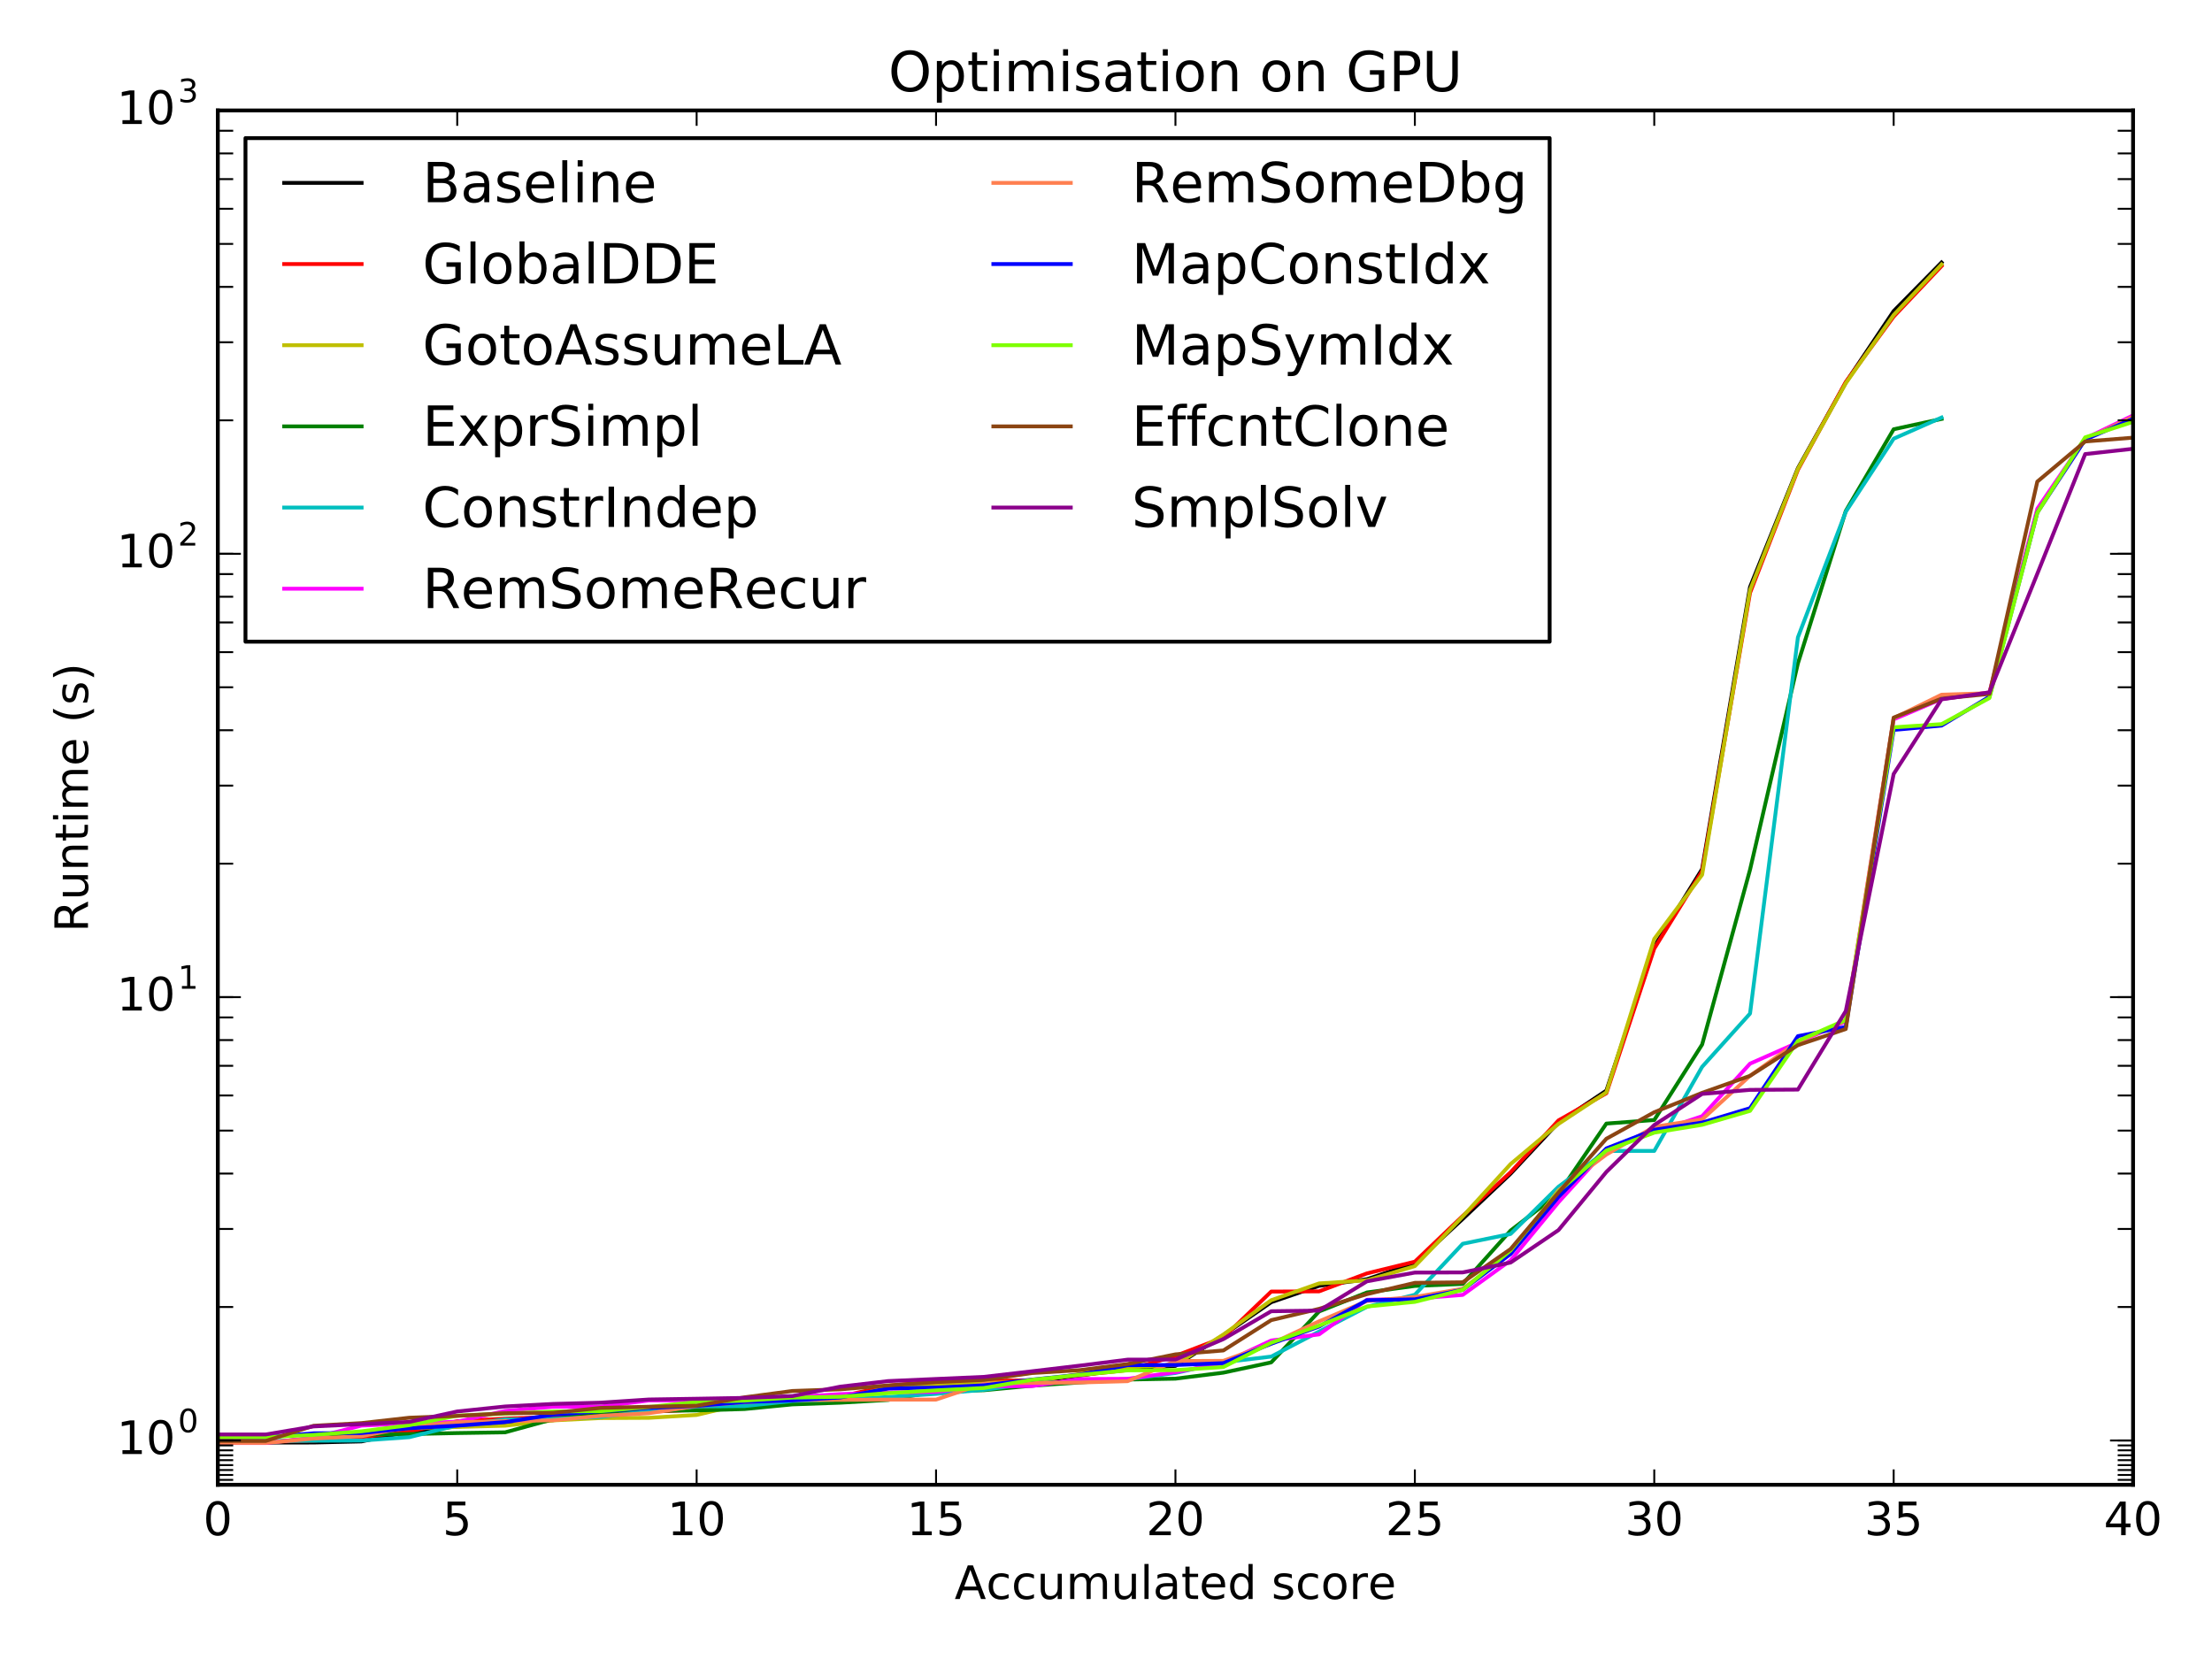 <?xml version="1.0" encoding="utf-8" standalone="no"?>
<!DOCTYPE svg PUBLIC "-//W3C//DTD SVG 1.1//EN"
  "http://www.w3.org/Graphics/SVG/1.1/DTD/svg11.dtd">
<!-- Created with matplotlib (http://matplotlib.org/) -->
<svg height="432pt" version="1.1" viewBox="0 0 576 432" width="576pt" xmlns="http://www.w3.org/2000/svg" xmlns:xlink="http://www.w3.org/1999/xlink">
 <defs>
  <style type="text/css">
*{stroke-linecap:butt;stroke-linejoin:round;stroke-miterlimit:100000;}
  </style>
 </defs>
 <g id="figure_1">
  <g id="patch_1">
   <path d="M 0 432 
L 576 432 
L 576 0 
L 0 0 
z
" style="fill:#ffffff;"/>
  </g>
  <g id="axes_1">
   <g id="patch_2">
    <path d="M 56.722 386.64 
L 555.446 386.64 
L 555.446 28.76 
L 56.722 28.76 
z
" style="fill:#ffffff;"/>
   </g>
   <g id="line2d_1">
    <path clip-path="url(#pad1ef1dbc6)" d="M 56.722 375.644 
L 69.191 375.644 
L 81.659 375.626 
L 94.127 375.342 
L 106.595 372.754 
L 119.063 371.447 
L 131.531 370.6 
L 143.999 369.802 
L 156.467 367.586 
L 168.935 367.418 
L 181.403 367.024 
L 193.872 365.573 
L 206.34 365.362 
L 218.808 363.657 
L 231.276 361.482 
L 243.744 360.873 
L 256.212 359.998 
L 268.68 359.922 
L 281.148 358.182 
L 293.616 356.357 
L 306.084 355.671 
L 318.552 347.68 
L 331.021 339.09 
L 343.489 334.822 
L 355.957 333.101 
L 368.425 328.941 
L 380.893 317.402 
L 393.361 305.621 
L 405.829 292.286 
L 418.297 283.982 
L 430.765 246.474 
L 443.233 226.288 
L 455.702 152.86 
L 468.17 121.923 
L 480.638 99.619 
L 493.106 81.013 
L 505.574 68.351 
" style="fill:none;stroke:#000000;stroke-linecap:square;"/>
   </g>
   <g id="line2d_2">
    <path clip-path="url(#pad1ef1dbc6)" d="M 56.722 375.446 
L 69.191 375.446 
L 81.659 375.125 
L 94.127 374.221 
L 106.595 372.736 
L 119.063 370.086 
L 131.531 369.417 
L 143.999 368.949 
L 156.467 368.622 
L 168.935 367.62 
L 181.403 367.104 
L 193.872 366.357 
L 206.34 364.751 
L 218.808 363.645 
L 231.276 360.865 
L 243.744 359.704 
L 256.212 359.59 
L 268.68 359.43 
L 281.148 358.082 
L 293.616 356.767 
L 306.084 353.068 
L 318.552 348.29 
L 331.021 336.323 
L 343.489 336.264 
L 355.957 331.587 
L 368.425 328.539 
L 380.893 316.63 
L 393.361 305.251 
L 405.829 291.749 
L 418.297 284.669 
L 430.765 247.014 
L 443.233 226.849 
L 455.702 154.375 
L 468.17 122.337 
L 480.638 99.464 
L 493.106 82.439 
L 505.574 69.282 
" style="fill:none;stroke:#ff0000;stroke-linecap:square;"/>
   </g>
   <g id="line2d_3">
    <path clip-path="url(#pad1ef1dbc6)" d="M 56.722 375.578 
L 69.191 375.578 
L 81.659 374.605 
L 94.127 373.276 
L 106.595 371.86 
L 119.063 371.578 
L 131.531 371.243 
L 143.999 369.868 
L 156.467 369.256 
L 168.935 369.197 
L 181.403 368.451 
L 193.872 365.487 
L 206.34 364.528 
L 218.808 364.294 
L 231.276 361.288 
L 243.744 360.573 
L 256.212 360.102 
L 268.68 359.84 
L 281.148 357.764 
L 293.616 355.981 
L 306.084 355.407 
L 318.552 347.521 
L 331.021 338.574 
L 343.489 334.194 
L 355.957 333.393 
L 368.425 329.698 
L 380.893 316.767 
L 393.361 303.114 
L 405.829 292.657 
L 418.297 284.438 
L 430.765 244.493 
L 443.233 227.784 
L 455.702 153.656 
L 468.17 122.096 
L 480.638 99.791 
L 493.106 82.016 
L 505.574 68.867 
" style="fill:none;stroke:#bfbf00;stroke-linecap:square;"/>
   </g>
   <g id="line2d_4">
    <path clip-path="url(#pad1ef1dbc6)" d="M 56.722 375.733 
L 69.191 375.733 
L 81.659 374.487 
L 94.127 373.589 
L 106.595 373.43 
L 119.063 373.164 
L 131.531 372.976 
L 143.999 369.558 
L 156.467 367.863 
L 168.935 367.37 
L 181.403 367.271 
L 193.872 366.907 
L 206.34 365.699 
L 218.808 365.254 
L 231.276 364.544 
L 243.744 362.318 
L 256.212 362.008 
L 268.68 360.838 
L 281.148 359.979 
L 293.616 359.232 
L 306.084 359 
L 318.552 357.439 
L 331.021 354.759 
L 343.489 341.499 
L 355.957 336.55 
L 368.425 334.847 
L 380.893 334.334 
L 393.361 320.43 
L 405.829 310.817 
L 418.297 292.576 
L 430.765 291.65 
L 443.233 271.984 
L 455.702 226.48 
L 468.17 172.747 
L 480.638 133.053 
L 493.106 111.778 
L 505.574 109.089 
" style="fill:none;stroke:#008000;stroke-linecap:square;"/>
   </g>
   <g id="line2d_5">
    <path clip-path="url(#pad1ef1dbc6)" d="M 56.722 375.254 
L 69.191 375.254 
L 81.659 375.172 
L 94.127 375.108 
L 106.595 374.237 
L 119.063 371.134 
L 131.531 369.624 
L 143.999 369.499 
L 156.467 368.961 
L 168.935 367.501 
L 181.403 366.257 
L 193.872 366.14 
L 206.34 364.8 
L 218.808 364.405 
L 231.276 363.789 
L 243.744 362.962 
L 256.212 361.893 
L 268.68 360.194 
L 281.148 359.759 
L 293.616 359.146 
L 306.084 357.523 
L 318.552 354.736 
L 331.021 353.249 
L 343.489 346.731 
L 355.957 340.284 
L 368.425 337.148 
L 380.893 323.875 
L 393.361 321.316 
L 405.829 309.022 
L 418.297 299.706 
L 430.765 299.7 
L 443.233 277.793 
L 455.702 263.932 
L 468.17 165.972 
L 480.638 133.266 
L 493.106 114.23 
L 505.574 108.729 
" style="fill:none;stroke:#00bfbf;stroke-linecap:square;"/>
   </g>
   <g id="line2d_6">
    <path clip-path="url(#pad1ef1dbc6)" d="M 56.722 375.763 
L 69.191 375.763 
L 81.659 374.392 
L 94.127 371.215 
L 106.595 370.636 
L 119.063 370.211 
L 131.531 367.407 
L 143.999 366.305 
L 156.467 366.268 
L 168.935 364.671 
L 181.403 364.617 
L 193.872 364.177 
L 206.34 363.78 
L 218.808 363.034 
L 231.276 362.579 
L 243.744 362.444 
L 256.212 360.959 
L 268.68 360.937 
L 281.148 359.106 
L 293.616 359.046 
L 306.084 357.324 
L 318.552 354.909 
L 331.021 349.069 
L 343.489 347.471 
L 355.957 338.452 
L 368.425 338.173 
L 380.893 337.186 
L 393.361 328.181 
L 405.829 313.058 
L 418.297 299.296 
L 430.765 294.829 
L 443.233 290.66 
L 455.702 276.975 
L 468.17 271.465 
L 480.638 265.97 
L 493.106 187.318 
L 505.574 182.026 
L 518.042 180.304 
L 530.51 132.479 
L 542.978 114.196 
L 555.446 108.169 
" style="fill:none;stroke:#ff00ff;stroke-linecap:square;"/>
   </g>
   <g id="line2d_7">
    <path clip-path="url(#pad1ef1dbc6)" d="M 56.722 375.725 
L 69.191 375.725 
L 81.659 374.599 
L 94.127 373.972 
L 106.595 371.542 
L 119.063 370.344 
L 131.531 370.07 
L 143.999 369.826 
L 156.467 368.678 
L 168.935 368 
L 181.403 366.114 
L 193.872 365.078 
L 206.34 364.569 
L 218.808 364.515 
L 231.276 364.452 
L 243.744 364.447 
L 256.212 360.292 
L 268.68 360.08 
L 281.148 359.997 
L 293.616 359.656 
L 306.084 354.42 
L 318.552 354.36 
L 331.021 349.9 
L 343.489 344.073 
L 355.957 338.783 
L 368.425 337.724 
L 380.893 335.591 
L 393.361 326.343 
L 405.829 309.936 
L 418.297 300.634 
L 430.765 293.406 
L 443.233 291.508 
L 455.702 280.126 
L 468.17 271.265 
L 480.638 265.766 
L 493.106 187.005 
L 505.574 180.903 
L 518.042 180.502 
L 530.51 133.204 
L 542.978 114.414 
L 555.446 108.533 
" style="fill:none;stroke:#ff7f50;stroke-linecap:square;"/>
   </g>
   <g id="line2d_8">
    <path clip-path="url(#pad1ef1dbc6)" d="M 56.722 374.242 
L 69.191 374.242 
L 81.659 373.233 
L 94.127 373.153 
L 106.595 371.91 
L 119.063 371.234 
L 131.531 370.311 
L 143.999 368.371 
L 156.467 367.474 
L 168.935 366.643 
L 181.403 366.093 
L 193.872 365.063 
L 206.34 364.647 
L 218.808 363.906 
L 231.276 361.548 
L 243.744 361.328 
L 256.212 360.739 
L 268.68 359.254 
L 281.148 357.966 
L 293.616 355.485 
L 306.084 355.44 
L 318.552 354.956 
L 331.021 349.898 
L 343.489 345.426 
L 355.957 338.575 
L 368.425 338.34 
L 380.893 335.861 
L 393.361 326.523 
L 405.829 311.679 
L 418.297 299.046 
L 430.765 294.19 
L 443.233 292.316 
L 455.702 288.566 
L 468.17 269.813 
L 480.638 267.41 
L 493.106 190.068 
L 505.574 188.938 
L 518.042 181.411 
L 530.51 133.453 
L 542.978 114.479 
L 555.446 109.029 
" style="fill:none;stroke:#0000ff;stroke-linecap:square;"/>
   </g>
   <g id="line2d_9">
    <path clip-path="url(#pad1ef1dbc6)" d="M 56.722 374.223 
L 69.191 374.223 
L 81.659 373.657 
L 94.127 372.713 
L 106.595 371.11 
L 119.063 368.628 
L 131.531 368.091 
L 143.999 367.55 
L 156.467 367.447 
L 168.935 366.386 
L 181.403 365.072 
L 193.872 364.721 
L 206.34 363.925 
L 218.808 363.717 
L 231.276 362.771 
L 243.744 362.05 
L 256.212 361.426 
L 268.68 359.299 
L 281.148 358.019 
L 293.616 356.837 
L 306.084 356.775 
L 318.552 355.977 
L 331.021 349.653 
L 343.489 345.196 
L 355.957 340.21 
L 368.425 338.999 
L 380.893 335.876 
L 393.361 325.601 
L 405.829 310.232 
L 418.297 299.586 
L 430.765 294.93 
L 443.233 292.894 
L 455.702 289.268 
L 468.17 271.052 
L 480.638 265.586 
L 493.106 189.392 
L 505.574 188.566 
L 518.042 181.761 
L 530.51 133.539 
L 542.978 113.885 
L 555.446 109.845 
" style="fill:none;stroke:#7fff00;stroke-linecap:square;"/>
   </g>
   <g id="line2d_10">
    <path clip-path="url(#pad1ef1dbc6)" d="M 56.722 375.218 
L 69.191 375.218 
L 81.659 371.269 
L 94.127 370.573 
L 106.595 369.175 
L 119.063 368.699 
L 131.531 368 
L 143.999 367.899 
L 156.467 366.614 
L 168.935 366.31 
L 181.403 366.046 
L 193.872 363.861 
L 206.34 362.206 
L 218.808 361.775 
L 231.276 360.76 
L 243.744 359.91 
L 256.212 359.321 
L 268.68 357.54 
L 281.148 356.789 
L 293.616 355.184 
L 306.084 352.675 
L 318.552 351.66 
L 331.021 343.76 
L 343.489 340.82 
L 355.957 336.983 
L 368.425 334.049 
L 380.893 333.906 
L 393.361 325.242 
L 405.829 310.525 
L 418.297 296.522 
L 430.765 289.622 
L 443.233 284.571 
L 455.702 280.15 
L 468.17 272.152 
L 480.638 267.95 
L 493.106 186.857 
L 505.574 181.919 
L 518.042 180.701 
L 530.51 125.414 
L 542.978 114.958 
L 555.446 113.969 
" style="fill:none;stroke:#8b4513;stroke-linecap:square;"/>
   </g>
   <g id="line2d_11">
    <path clip-path="url(#pad1ef1dbc6)" d="M 56.722 373.531 
L 69.191 373.531 
L 81.659 371.437 
L 94.127 370.842 
L 106.595 370.256 
L 119.063 367.542 
L 131.531 366.245 
L 143.999 365.583 
L 156.467 365.25 
L 168.935 364.427 
L 181.403 364.228 
L 193.872 364.012 
L 206.34 363.529 
L 218.808 361.082 
L 231.276 359.63 
L 243.744 359.081 
L 256.212 358.534 
L 268.68 357.084 
L 281.148 355.612 
L 293.616 354.049 
L 306.084 354.012 
L 318.552 348.703 
L 331.021 341.442 
L 343.489 341.276 
L 355.957 333.646 
L 368.425 331.377 
L 380.893 331.331 
L 393.361 328.763 
L 405.829 320.313 
L 418.297 305.166 
L 430.765 292.946 
L 443.233 284.851 
L 455.702 283.8 
L 468.17 283.723 
L 480.638 263.274 
L 493.106 201.537 
L 505.574 182.108 
L 518.042 180.289 
L 530.51 149.412 
L 542.978 118.237 
L 555.446 116.865 
" style="fill:none;stroke:#8b008b;stroke-linecap:square;"/>
   </g>
   <g id="patch_3">
    <path d="M 555.446 386.64 
L 555.446 28.76 
" style="fill:none;stroke:#000000;stroke-linecap:square;stroke-linejoin:miter;"/>
   </g>
   <g id="patch_4">
    <path d="M 56.722 386.64 
L 555.446 386.64 
" style="fill:none;stroke:#000000;stroke-linecap:square;stroke-linejoin:miter;"/>
   </g>
   <g id="patch_5">
    <path d="M 56.722 28.76 
L 555.446 28.76 
" style="fill:none;stroke:#000000;stroke-linecap:square;stroke-linejoin:miter;"/>
   </g>
   <g id="patch_6">
    <path d="M 56.722 386.64 
L 56.722 28.76 
" style="fill:none;stroke:#000000;stroke-linecap:square;stroke-linejoin:miter;"/>
   </g>
   <g id="matplotlib.axis_1">
    <g id="xtick_1">
     <g id="line2d_12">
      <defs>
       <path d="M 0 0 
L 0 -4 
" id="m397de09e61" style="stroke:#000000;stroke-width:0.5;"/>
      </defs>
      <g>
       <use style="stroke:#000000;stroke-width:0.5;" x="56.722" xlink:href="#m397de09e61" y="386.64"/>
      </g>
     </g>
     <g id="line2d_13">
      <defs>
       <path d="M 0 0 
L 0 4 
" id="m7315bb9883" style="stroke:#000000;stroke-width:0.5;"/>
      </defs>
      <g>
       <use style="stroke:#000000;stroke-width:0.5;" x="56.722" xlink:href="#m7315bb9883" y="28.76"/>
      </g>
     </g>
     <g id="text_1">
      <!-- 0 -->
      <defs>
       <path d="M 31.781 66.406 
Q 24.172 66.406 20.328 58.906 
Q 16.5 51.422 16.5 36.375 
Q 16.5 21.391 20.328 13.891 
Q 24.172 6.391 31.781 6.391 
Q 39.453 6.391 43.281 13.891 
Q 47.125 21.391 47.125 36.375 
Q 47.125 51.422 43.281 58.906 
Q 39.453 66.406 31.781 66.406 
M 31.781 74.219 
Q 44.047 74.219 50.516 64.516 
Q 56.984 54.828 56.984 36.375 
Q 56.984 17.969 50.516 8.266 
Q 44.047 -1.422 31.781 -1.422 
Q 19.531 -1.422 13.062 8.266 
Q 6.594 17.969 6.594 36.375 
Q 6.594 54.828 13.062 64.516 
Q 19.531 74.219 31.781 74.219 
" id="BitstreamVeraSans-Roman-30"/>
      </defs>
      <g transform="translate(52.905 399.758)scale(0.12 -0.12)">
       <use xlink:href="#BitstreamVeraSans-Roman-30"/>
      </g>
     </g>
    </g>
    <g id="xtick_2">
     <g id="line2d_14">
      <g>
       <use style="stroke:#000000;stroke-width:0.5;" x="119.063" xlink:href="#m397de09e61" y="386.64"/>
      </g>
     </g>
     <g id="line2d_15">
      <g>
       <use style="stroke:#000000;stroke-width:0.5;" x="119.063" xlink:href="#m7315bb9883" y="28.76"/>
      </g>
     </g>
     <g id="text_2">
      <!-- 5 -->
      <defs>
       <path d="M 10.797 72.906 
L 49.516 72.906 
L 49.516 64.594 
L 19.828 64.594 
L 19.828 46.734 
Q 21.969 47.469 24.109 47.828 
Q 26.266 48.188 28.422 48.188 
Q 40.625 48.188 47.75 41.5 
Q 54.891 34.812 54.891 23.391 
Q 54.891 11.625 47.562 5.094 
Q 40.234 -1.422 26.906 -1.422 
Q 22.312 -1.422 17.547 -0.641 
Q 12.797 0.141 7.719 1.703 
L 7.719 11.625 
Q 12.109 9.234 16.797 8.062 
Q 21.484 6.891 26.703 6.891 
Q 35.156 6.891 40.078 11.328 
Q 45.016 15.766 45.016 23.391 
Q 45.016 31 40.078 35.438 
Q 35.156 39.891 26.703 39.891 
Q 22.75 39.891 18.812 39.016 
Q 14.891 38.141 10.797 36.281 
z
" id="BitstreamVeraSans-Roman-35"/>
      </defs>
      <g transform="translate(115.245 399.758)scale(0.12 -0.12)">
       <use xlink:href="#BitstreamVeraSans-Roman-35"/>
      </g>
     </g>
    </g>
    <g id="xtick_3">
     <g id="line2d_16">
      <g>
       <use style="stroke:#000000;stroke-width:0.5;" x="181.403" xlink:href="#m397de09e61" y="386.64"/>
      </g>
     </g>
     <g id="line2d_17">
      <g>
       <use style="stroke:#000000;stroke-width:0.5;" x="181.403" xlink:href="#m7315bb9883" y="28.76"/>
      </g>
     </g>
     <g id="text_3">
      <!-- 10 -->
      <defs>
       <path d="M 12.406 8.297 
L 28.516 8.297 
L 28.516 63.922 
L 10.984 60.406 
L 10.984 69.391 
L 28.422 72.906 
L 38.281 72.906 
L 38.281 8.297 
L 54.391 8.297 
L 54.391 0 
L 12.406 0 
z
" id="BitstreamVeraSans-Roman-31"/>
      </defs>
      <g transform="translate(173.768 399.758)scale(0.12 -0.12)">
       <use xlink:href="#BitstreamVeraSans-Roman-31"/>
       <use x="63.623" xlink:href="#BitstreamVeraSans-Roman-30"/>
      </g>
     </g>
    </g>
    <g id="xtick_4">
     <g id="line2d_18">
      <g>
       <use style="stroke:#000000;stroke-width:0.5;" x="243.744" xlink:href="#m397de09e61" y="386.64"/>
      </g>
     </g>
     <g id="line2d_19">
      <g>
       <use style="stroke:#000000;stroke-width:0.5;" x="243.744" xlink:href="#m7315bb9883" y="28.76"/>
      </g>
     </g>
     <g id="text_4">
      <!-- 15 -->
      <g transform="translate(236.109 399.758)scale(0.12 -0.12)">
       <use xlink:href="#BitstreamVeraSans-Roman-31"/>
       <use x="63.623" xlink:href="#BitstreamVeraSans-Roman-35"/>
      </g>
     </g>
    </g>
    <g id="xtick_5">
     <g id="line2d_20">
      <g>
       <use style="stroke:#000000;stroke-width:0.5;" x="306.084" xlink:href="#m397de09e61" y="386.64"/>
      </g>
     </g>
     <g id="line2d_21">
      <g>
       <use style="stroke:#000000;stroke-width:0.5;" x="306.084" xlink:href="#m7315bb9883" y="28.76"/>
      </g>
     </g>
     <g id="text_5">
      <!-- 20 -->
      <defs>
       <path d="M 19.188 8.297 
L 53.609 8.297 
L 53.609 0 
L 7.328 0 
L 7.328 8.297 
Q 12.938 14.109 22.625 23.891 
Q 32.328 33.688 34.812 36.531 
Q 39.547 41.844 41.422 45.531 
Q 43.312 49.219 43.312 52.781 
Q 43.312 58.594 39.234 62.25 
Q 35.156 65.922 28.609 65.922 
Q 23.969 65.922 18.812 64.312 
Q 13.672 62.703 7.812 59.422 
L 7.812 69.391 
Q 13.766 71.781 18.938 73 
Q 24.125 74.219 28.422 74.219 
Q 39.75 74.219 46.484 68.547 
Q 53.219 62.891 53.219 53.422 
Q 53.219 48.922 51.531 44.891 
Q 49.859 40.875 45.406 35.406 
Q 44.188 33.984 37.641 27.219 
Q 31.109 20.453 19.188 8.297 
" id="BitstreamVeraSans-Roman-32"/>
      </defs>
      <g transform="translate(298.449 399.758)scale(0.12 -0.12)">
       <use xlink:href="#BitstreamVeraSans-Roman-32"/>
       <use x="63.623" xlink:href="#BitstreamVeraSans-Roman-30"/>
      </g>
     </g>
    </g>
    <g id="xtick_6">
     <g id="line2d_22">
      <g>
       <use style="stroke:#000000;stroke-width:0.5;" x="368.425" xlink:href="#m397de09e61" y="386.64"/>
      </g>
     </g>
     <g id="line2d_23">
      <g>
       <use style="stroke:#000000;stroke-width:0.5;" x="368.425" xlink:href="#m7315bb9883" y="28.76"/>
      </g>
     </g>
     <g id="text_6">
      <!-- 25 -->
      <g transform="translate(360.79 399.758)scale(0.12 -0.12)">
       <use xlink:href="#BitstreamVeraSans-Roman-32"/>
       <use x="63.623" xlink:href="#BitstreamVeraSans-Roman-35"/>
      </g>
     </g>
    </g>
    <g id="xtick_7">
     <g id="line2d_24">
      <g>
       <use style="stroke:#000000;stroke-width:0.5;" x="430.765" xlink:href="#m397de09e61" y="386.64"/>
      </g>
     </g>
     <g id="line2d_25">
      <g>
       <use style="stroke:#000000;stroke-width:0.5;" x="430.765" xlink:href="#m7315bb9883" y="28.76"/>
      </g>
     </g>
     <g id="text_7">
      <!-- 30 -->
      <defs>
       <path d="M 40.578 39.312 
Q 47.656 37.797 51.625 33 
Q 55.609 28.219 55.609 21.188 
Q 55.609 10.406 48.188 4.484 
Q 40.766 -1.422 27.094 -1.422 
Q 22.516 -1.422 17.656 -0.516 
Q 12.797 0.391 7.625 2.203 
L 7.625 11.719 
Q 11.719 9.328 16.594 8.109 
Q 21.484 6.891 26.812 6.891 
Q 36.078 6.891 40.938 10.547 
Q 45.797 14.203 45.797 21.188 
Q 45.797 27.641 41.281 31.266 
Q 36.766 34.906 28.719 34.906 
L 20.219 34.906 
L 20.219 43.016 
L 29.109 43.016 
Q 36.375 43.016 40.234 45.922 
Q 44.094 48.828 44.094 54.297 
Q 44.094 59.906 40.109 62.906 
Q 36.141 65.922 28.719 65.922 
Q 24.656 65.922 20.016 65.031 
Q 15.375 64.156 9.812 62.312 
L 9.812 71.094 
Q 15.438 72.656 20.344 73.438 
Q 25.25 74.219 29.594 74.219 
Q 40.828 74.219 47.359 69.109 
Q 53.906 64.016 53.906 55.328 
Q 53.906 49.266 50.438 45.094 
Q 46.969 40.922 40.578 39.312 
" id="BitstreamVeraSans-Roman-33"/>
      </defs>
      <g transform="translate(423.13 399.758)scale(0.12 -0.12)">
       <use xlink:href="#BitstreamVeraSans-Roman-33"/>
       <use x="63.623" xlink:href="#BitstreamVeraSans-Roman-30"/>
      </g>
     </g>
    </g>
    <g id="xtick_8">
     <g id="line2d_26">
      <g>
       <use style="stroke:#000000;stroke-width:0.5;" x="493.106" xlink:href="#m397de09e61" y="386.64"/>
      </g>
     </g>
     <g id="line2d_27">
      <g>
       <use style="stroke:#000000;stroke-width:0.5;" x="493.106" xlink:href="#m7315bb9883" y="28.76"/>
      </g>
     </g>
     <g id="text_8">
      <!-- 35 -->
      <g transform="translate(485.471 399.758)scale(0.12 -0.12)">
       <use xlink:href="#BitstreamVeraSans-Roman-33"/>
       <use x="63.623" xlink:href="#BitstreamVeraSans-Roman-35"/>
      </g>
     </g>
    </g>
    <g id="xtick_9">
     <g id="line2d_28">
      <g>
       <use style="stroke:#000000;stroke-width:0.5;" x="555.446" xlink:href="#m397de09e61" y="386.64"/>
      </g>
     </g>
     <g id="line2d_29">
      <g>
       <use style="stroke:#000000;stroke-width:0.5;" x="555.446" xlink:href="#m7315bb9883" y="28.76"/>
      </g>
     </g>
     <g id="text_9">
      <!-- 40 -->
      <defs>
       <path d="M 37.797 64.312 
L 12.891 25.391 
L 37.797 25.391 
z
M 35.203 72.906 
L 47.609 72.906 
L 47.609 25.391 
L 58.016 25.391 
L 58.016 17.188 
L 47.609 17.188 
L 47.609 0 
L 37.797 0 
L 37.797 17.188 
L 4.891 17.188 
L 4.891 26.703 
z
" id="BitstreamVeraSans-Roman-34"/>
      </defs>
      <g transform="translate(547.811 399.758)scale(0.12 -0.12)">
       <use xlink:href="#BitstreamVeraSans-Roman-34"/>
       <use x="63.623" xlink:href="#BitstreamVeraSans-Roman-30"/>
      </g>
     </g>
    </g>
    <g id="text_10">
     <!-- Accumulated score -->
     <defs>
      <path d="M 9.422 75.984 
L 18.406 75.984 
L 18.406 0 
L 9.422 0 
z
" id="BitstreamVeraSans-Roman-6c"/>
      <path id="BitstreamVeraSans-Roman-20"/>
      <path d="M 18.312 70.219 
L 18.312 54.688 
L 36.812 54.688 
L 36.812 47.703 
L 18.312 47.703 
L 18.312 18.016 
Q 18.312 11.328 20.141 9.422 
Q 21.969 7.516 27.594 7.516 
L 36.812 7.516 
L 36.812 0 
L 27.594 0 
Q 17.188 0 13.234 3.875 
Q 9.281 7.766 9.281 18.016 
L 9.281 47.703 
L 2.688 47.703 
L 2.688 54.688 
L 9.281 54.688 
L 9.281 70.219 
z
" id="BitstreamVeraSans-Roman-74"/>
      <path d="M 52 44.188 
Q 55.375 50.25 60.062 53.125 
Q 64.75 56 71.094 56 
Q 79.641 56 84.281 50.016 
Q 88.922 44.047 88.922 33.016 
L 88.922 0 
L 79.891 0 
L 79.891 32.719 
Q 79.891 40.578 77.094 44.375 
Q 74.312 48.188 68.609 48.188 
Q 61.625 48.188 57.562 43.547 
Q 53.516 38.922 53.516 30.906 
L 53.516 0 
L 44.484 0 
L 44.484 32.719 
Q 44.484 40.625 41.703 44.406 
Q 38.922 48.188 33.109 48.188 
Q 26.219 48.188 22.156 43.531 
Q 18.109 38.875 18.109 30.906 
L 18.109 0 
L 9.078 0 
L 9.078 54.688 
L 18.109 54.688 
L 18.109 46.188 
Q 21.188 51.219 25.484 53.609 
Q 29.781 56 35.688 56 
Q 41.656 56 45.828 52.969 
Q 50 49.953 52 44.188 
" id="BitstreamVeraSans-Roman-6d"/>
      <path d="M 44.281 53.078 
L 44.281 44.578 
Q 40.484 46.531 36.375 47.5 
Q 32.281 48.484 27.875 48.484 
Q 21.188 48.484 17.844 46.438 
Q 14.5 44.391 14.5 40.281 
Q 14.5 37.156 16.891 35.375 
Q 19.281 33.594 26.516 31.984 
L 29.594 31.297 
Q 39.156 29.25 43.188 25.516 
Q 47.219 21.781 47.219 15.094 
Q 47.219 7.469 41.188 3.016 
Q 35.156 -1.422 24.609 -1.422 
Q 20.219 -1.422 15.453 -0.562 
Q 10.688 0.297 5.422 2 
L 5.422 11.281 
Q 10.406 8.688 15.234 7.391 
Q 20.062 6.109 24.812 6.109 
Q 31.156 6.109 34.562 8.281 
Q 37.984 10.453 37.984 14.406 
Q 37.984 18.062 35.516 20.016 
Q 33.062 21.969 24.703 23.781 
L 21.578 24.516 
Q 13.234 26.266 9.516 29.906 
Q 5.812 33.547 5.812 39.891 
Q 5.812 47.609 11.281 51.797 
Q 16.75 56 26.812 56 
Q 31.781 56 36.172 55.266 
Q 40.578 54.547 44.281 53.078 
" id="BitstreamVeraSans-Roman-73"/>
      <path d="M 34.281 27.484 
Q 23.391 27.484 19.188 25 
Q 14.984 22.516 14.984 16.5 
Q 14.984 11.719 18.141 8.906 
Q 21.297 6.109 26.703 6.109 
Q 34.188 6.109 38.703 11.406 
Q 43.219 16.703 43.219 25.484 
L 43.219 27.484 
z
M 52.203 31.203 
L 52.203 0 
L 43.219 0 
L 43.219 8.297 
Q 40.141 3.328 35.547 0.953 
Q 30.953 -1.422 24.312 -1.422 
Q 15.922 -1.422 10.953 3.297 
Q 6 8.016 6 15.922 
Q 6 25.141 12.172 29.828 
Q 18.359 34.516 30.609 34.516 
L 43.219 34.516 
L 43.219 35.406 
Q 43.219 41.609 39.141 45 
Q 35.062 48.391 27.688 48.391 
Q 23 48.391 18.547 47.266 
Q 14.109 46.141 10.016 43.891 
L 10.016 52.203 
Q 14.938 54.109 19.578 55.047 
Q 24.219 56 28.609 56 
Q 40.484 56 46.344 49.844 
Q 52.203 43.703 52.203 31.203 
" id="BitstreamVeraSans-Roman-61"/>
      <path d="M 34.188 63.188 
L 20.797 26.906 
L 47.609 26.906 
z
M 28.609 72.906 
L 39.797 72.906 
L 67.578 0 
L 57.328 0 
L 50.688 18.703 
L 17.828 18.703 
L 11.188 0 
L 0.781 0 
z
" id="BitstreamVeraSans-Roman-41"/>
      <path d="M 30.609 48.391 
Q 23.391 48.391 19.188 42.75 
Q 14.984 37.109 14.984 27.297 
Q 14.984 17.484 19.156 11.844 
Q 23.344 6.203 30.609 6.203 
Q 37.797 6.203 41.984 11.859 
Q 46.188 17.531 46.188 27.297 
Q 46.188 37.016 41.984 42.703 
Q 37.797 48.391 30.609 48.391 
M 30.609 56 
Q 42.328 56 49.016 48.375 
Q 55.719 40.766 55.719 27.297 
Q 55.719 13.875 49.016 6.219 
Q 42.328 -1.422 30.609 -1.422 
Q 18.844 -1.422 12.172 6.219 
Q 5.516 13.875 5.516 27.297 
Q 5.516 40.766 12.172 48.375 
Q 18.844 56 30.609 56 
" id="BitstreamVeraSans-Roman-6f"/>
      <path d="M 56.203 29.594 
L 56.203 25.203 
L 14.891 25.203 
Q 15.484 15.922 20.484 11.062 
Q 25.484 6.203 34.422 6.203 
Q 39.594 6.203 44.453 7.469 
Q 49.312 8.734 54.109 11.281 
L 54.109 2.781 
Q 49.266 0.734 44.188 -0.344 
Q 39.109 -1.422 33.891 -1.422 
Q 20.797 -1.422 13.156 6.188 
Q 5.516 13.812 5.516 26.812 
Q 5.516 40.234 12.766 48.109 
Q 20.016 56 32.328 56 
Q 43.359 56 49.781 48.891 
Q 56.203 41.797 56.203 29.594 
M 47.219 32.234 
Q 47.125 39.594 43.094 43.984 
Q 39.062 48.391 32.422 48.391 
Q 24.906 48.391 20.391 44.141 
Q 15.875 39.891 15.188 32.172 
z
" id="BitstreamVeraSans-Roman-65"/>
      <path d="M 41.109 46.297 
Q 39.594 47.172 37.812 47.578 
Q 36.031 48 33.891 48 
Q 26.266 48 22.188 43.047 
Q 18.109 38.094 18.109 28.812 
L 18.109 0 
L 9.078 0 
L 9.078 54.688 
L 18.109 54.688 
L 18.109 46.188 
Q 20.953 51.172 25.484 53.578 
Q 30.031 56 36.531 56 
Q 37.453 56 38.578 55.875 
Q 39.703 55.766 41.062 55.516 
z
" id="BitstreamVeraSans-Roman-72"/>
      <path d="M 45.406 46.391 
L 45.406 75.984 
L 54.391 75.984 
L 54.391 0 
L 45.406 0 
L 45.406 8.203 
Q 42.578 3.328 38.25 0.953 
Q 33.938 -1.422 27.875 -1.422 
Q 17.969 -1.422 11.734 6.484 
Q 5.516 14.406 5.516 27.297 
Q 5.516 40.188 11.734 48.094 
Q 17.969 56 27.875 56 
Q 33.938 56 38.25 53.625 
Q 42.578 51.266 45.406 46.391 
M 14.797 27.297 
Q 14.797 17.391 18.875 11.75 
Q 22.953 6.109 30.078 6.109 
Q 37.203 6.109 41.297 11.75 
Q 45.406 17.391 45.406 27.297 
Q 45.406 37.203 41.297 42.844 
Q 37.203 48.484 30.078 48.484 
Q 22.953 48.484 18.875 42.844 
Q 14.797 37.203 14.797 27.297 
" id="BitstreamVeraSans-Roman-64"/>
      <path d="M 8.5 21.578 
L 8.5 54.688 
L 17.484 54.688 
L 17.484 21.922 
Q 17.484 14.156 20.5 10.266 
Q 23.531 6.391 29.594 6.391 
Q 36.859 6.391 41.078 11.031 
Q 45.312 15.672 45.312 23.688 
L 45.312 54.688 
L 54.297 54.688 
L 54.297 0 
L 45.312 0 
L 45.312 8.406 
Q 42.047 3.422 37.719 1 
Q 33.406 -1.422 27.688 -1.422 
Q 18.266 -1.422 13.375 4.438 
Q 8.5 10.297 8.5 21.578 
" id="BitstreamVeraSans-Roman-75"/>
      <path d="M 48.781 52.594 
L 48.781 44.188 
Q 44.969 46.297 41.141 47.344 
Q 37.312 48.391 33.406 48.391 
Q 24.656 48.391 19.812 42.844 
Q 14.984 37.312 14.984 27.297 
Q 14.984 17.281 19.812 11.734 
Q 24.656 6.203 33.406 6.203 
Q 37.312 6.203 41.141 7.25 
Q 44.969 8.297 48.781 10.406 
L 48.781 2.094 
Q 45.016 0.344 40.984 -0.531 
Q 36.969 -1.422 32.422 -1.422 
Q 20.062 -1.422 12.781 6.344 
Q 5.516 14.109 5.516 27.297 
Q 5.516 40.672 12.859 48.328 
Q 20.219 56 33.016 56 
Q 37.156 56 41.109 55.141 
Q 45.062 54.297 48.781 52.594 
" id="BitstreamVeraSans-Roman-63"/>
     </defs>
     <g transform="translate(248.577 416.372)scale(0.12 -0.12)">
      <use xlink:href="#BitstreamVeraSans-Roman-41"/>
      <use x="68.393" xlink:href="#BitstreamVeraSans-Roman-63"/>
      <use x="123.373" xlink:href="#BitstreamVeraSans-Roman-63"/>
      <use x="178.354" xlink:href="#BitstreamVeraSans-Roman-75"/>
      <use x="241.732" xlink:href="#BitstreamVeraSans-Roman-6d"/>
      <use x="339.145" xlink:href="#BitstreamVeraSans-Roman-75"/>
      <use x="402.523" xlink:href="#BitstreamVeraSans-Roman-6c"/>
      <use x="430.307" xlink:href="#BitstreamVeraSans-Roman-61"/>
      <use x="491.586" xlink:href="#BitstreamVeraSans-Roman-74"/>
      <use x="530.795" xlink:href="#BitstreamVeraSans-Roman-65"/>
      <use x="592.318" xlink:href="#BitstreamVeraSans-Roman-64"/>
      <use x="655.795" xlink:href="#BitstreamVeraSans-Roman-20"/>
      <use x="687.582" xlink:href="#BitstreamVeraSans-Roman-73"/>
      <use x="739.682" xlink:href="#BitstreamVeraSans-Roman-63"/>
      <use x="794.662" xlink:href="#BitstreamVeraSans-Roman-6f"/>
      <use x="855.844" xlink:href="#BitstreamVeraSans-Roman-72"/>
      <use x="896.926" xlink:href="#BitstreamVeraSans-Roman-65"/>
     </g>
    </g>
   </g>
   <g id="matplotlib.axis_2">
    <g id="ytick_1">
     <g id="line2d_30">
      <defs>
       <path d="M 0 0 
L 6 0 
" id="m7de9dd7673" style="stroke:#000000;stroke-width:0.5;"/>
      </defs>
      <g>
       <use style="stroke:#000000;stroke-width:0.5;" x="56.722" xlink:href="#m7de9dd7673" y="375.095"/>
      </g>
     </g>
     <g id="line2d_31">
      <defs>
       <path d="M 0 0 
L -6 0 
" id="m739df082d5" style="stroke:#000000;stroke-width:0.5;"/>
      </defs>
      <g>
       <use style="stroke:#000000;stroke-width:0.5;" x="555.446" xlink:href="#m739df082d5" y="375.095"/>
      </g>
     </g>
     <g id="text_11">
      <!-- $\mathdefault{10^{0}}$ -->
      <g transform="translate(30.402 378.72)scale(0.12 -0.12)">
       <use transform="translate(0.0 0.797)" xlink:href="#BitstreamVeraSans-Roman-31"/>
       <use transform="translate(63.623 0.797)" xlink:href="#BitstreamVeraSans-Roman-30"/>
       <use transform="translate(132.759 48.047)scale(0.7)" xlink:href="#BitstreamVeraSans-Roman-30"/>
      </g>
     </g>
    </g>
    <g id="ytick_2">
     <g id="line2d_32">
      <g>
       <use style="stroke:#000000;stroke-width:0.5;" x="56.722" xlink:href="#m7de9dd7673" y="259.65"/>
      </g>
     </g>
     <g id="line2d_33">
      <g>
       <use style="stroke:#000000;stroke-width:0.5;" x="555.446" xlink:href="#m739df082d5" y="259.65"/>
      </g>
     </g>
     <g id="text_12">
      <!-- $\mathdefault{10^{1}}$ -->
      <g transform="translate(30.402 263.215)scale(0.12 -0.12)">
       <use transform="translate(0.0 0.716)" xlink:href="#BitstreamVeraSans-Roman-31"/>
       <use transform="translate(63.623 0.716)" xlink:href="#BitstreamVeraSans-Roman-30"/>
       <use transform="translate(132.759 47.966)scale(0.7)" xlink:href="#BitstreamVeraSans-Roman-31"/>
      </g>
     </g>
    </g>
    <g id="ytick_3">
     <g id="line2d_34">
      <g>
       <use style="stroke:#000000;stroke-width:0.5;" x="56.722" xlink:href="#m7de9dd7673" y="144.205"/>
      </g>
     </g>
     <g id="line2d_35">
      <g>
       <use style="stroke:#000000;stroke-width:0.5;" x="555.446" xlink:href="#m739df082d5" y="144.205"/>
      </g>
     </g>
     <g id="text_13">
      <!-- $\mathdefault{10^{2}}$ -->
      <g transform="translate(30.402 147.83)scale(0.12 -0.12)">
       <use transform="translate(0.0 0.797)" xlink:href="#BitstreamVeraSans-Roman-31"/>
       <use transform="translate(63.623 0.797)" xlink:href="#BitstreamVeraSans-Roman-30"/>
       <use transform="translate(132.759 48.047)scale(0.7)" xlink:href="#BitstreamVeraSans-Roman-32"/>
      </g>
     </g>
    </g>
    <g id="ytick_4">
     <g id="line2d_36">
      <g>
       <use style="stroke:#000000;stroke-width:0.5;" x="56.722" xlink:href="#m7de9dd7673" y="28.76"/>
      </g>
     </g>
     <g id="line2d_37">
      <g>
       <use style="stroke:#000000;stroke-width:0.5;" x="555.446" xlink:href="#m739df082d5" y="28.76"/>
      </g>
     </g>
     <g id="text_14">
      <!-- $\mathdefault{10^{3}}$ -->
      <g transform="translate(30.402 32.384)scale(0.12 -0.12)">
       <use transform="translate(0.0 0.797)" xlink:href="#BitstreamVeraSans-Roman-31"/>
       <use transform="translate(63.623 0.797)" xlink:href="#BitstreamVeraSans-Roman-30"/>
       <use transform="translate(132.759 48.047)scale(0.7)" xlink:href="#BitstreamVeraSans-Roman-33"/>
      </g>
     </g>
    </g>
    <g id="ytick_5"/>
    <g id="ytick_6"/>
    <g id="ytick_7"/>
    <g id="ytick_8">
     <g id="line2d_38">
      <defs>
       <path d="M 0 0 
L 4 0 
" id="m1bc2bc4e90" style="stroke:#000000;stroke-width:0.5;"/>
      </defs>
      <g>
       <use style="stroke:#000000;stroke-width:0.5;" x="56.722" xlink:href="#m1bc2bc4e90" y="386.64"/>
      </g>
     </g>
     <g id="line2d_39">
      <defs>
       <path d="M 0 0 
L -4 0 
" id="maf631e5d50" style="stroke:#000000;stroke-width:0.5;"/>
      </defs>
      <g>
       <use style="stroke:#000000;stroke-width:0.5;" x="555.446" xlink:href="#maf631e5d50" y="386.64"/>
      </g>
     </g>
    </g>
    <g id="ytick_9">
     <g id="line2d_40">
      <g>
       <use style="stroke:#000000;stroke-width:0.5;" x="56.722" xlink:href="#m1bc2bc4e90" y="385.357"/>
      </g>
     </g>
     <g id="line2d_41">
      <g>
       <use style="stroke:#000000;stroke-width:0.5;" x="555.446" xlink:href="#maf631e5d50" y="385.357"/>
      </g>
     </g>
    </g>
    <g id="ytick_10">
     <g id="line2d_42">
      <g>
       <use style="stroke:#000000;stroke-width:0.5;" x="56.722" xlink:href="#m1bc2bc4e90" y="384.075"/>
      </g>
     </g>
     <g id="line2d_43">
      <g>
       <use style="stroke:#000000;stroke-width:0.5;" x="555.446" xlink:href="#maf631e5d50" y="384.075"/>
      </g>
     </g>
    </g>
    <g id="ytick_11">
     <g id="line2d_44">
      <g>
       <use style="stroke:#000000;stroke-width:0.5;" x="56.722" xlink:href="#m1bc2bc4e90" y="382.792"/>
      </g>
     </g>
     <g id="line2d_45">
      <g>
       <use style="stroke:#000000;stroke-width:0.5;" x="555.446" xlink:href="#maf631e5d50" y="382.792"/>
      </g>
     </g>
    </g>
    <g id="ytick_12">
     <g id="line2d_46">
      <g>
       <use style="stroke:#000000;stroke-width:0.5;" x="56.722" xlink:href="#m1bc2bc4e90" y="381.509"/>
      </g>
     </g>
     <g id="line2d_47">
      <g>
       <use style="stroke:#000000;stroke-width:0.5;" x="555.446" xlink:href="#maf631e5d50" y="381.509"/>
      </g>
     </g>
    </g>
    <g id="ytick_13">
     <g id="line2d_48">
      <g>
       <use style="stroke:#000000;stroke-width:0.5;" x="56.722" xlink:href="#m1bc2bc4e90" y="380.226"/>
      </g>
     </g>
     <g id="line2d_49">
      <g>
       <use style="stroke:#000000;stroke-width:0.5;" x="555.446" xlink:href="#maf631e5d50" y="380.226"/>
      </g>
     </g>
    </g>
    <g id="ytick_14">
     <g id="line2d_50">
      <g>
       <use style="stroke:#000000;stroke-width:0.5;" x="56.722" xlink:href="#m1bc2bc4e90" y="378.944"/>
      </g>
     </g>
     <g id="line2d_51">
      <g>
       <use style="stroke:#000000;stroke-width:0.5;" x="555.446" xlink:href="#maf631e5d50" y="378.944"/>
      </g>
     </g>
    </g>
    <g id="ytick_15">
     <g id="line2d_52">
      <g>
       <use style="stroke:#000000;stroke-width:0.5;" x="56.722" xlink:href="#m1bc2bc4e90" y="377.661"/>
      </g>
     </g>
     <g id="line2d_53">
      <g>
       <use style="stroke:#000000;stroke-width:0.5;" x="555.446" xlink:href="#maf631e5d50" y="377.661"/>
      </g>
     </g>
    </g>
    <g id="ytick_16">
     <g id="line2d_54">
      <g>
       <use style="stroke:#000000;stroke-width:0.5;" x="56.722" xlink:href="#m1bc2bc4e90" y="376.378"/>
      </g>
     </g>
     <g id="line2d_55">
      <g>
       <use style="stroke:#000000;stroke-width:0.5;" x="555.446" xlink:href="#maf631e5d50" y="376.378"/>
      </g>
     </g>
    </g>
    <g id="ytick_17">
     <g id="line2d_56">
      <g>
       <use style="stroke:#000000;stroke-width:0.5;" x="56.722" xlink:href="#m1bc2bc4e90" y="375.095"/>
      </g>
     </g>
     <g id="line2d_57">
      <g>
       <use style="stroke:#000000;stroke-width:0.5;" x="555.446" xlink:href="#maf631e5d50" y="375.095"/>
      </g>
     </g>
    </g>
    <g id="ytick_18">
     <g id="line2d_58">
      <g>
       <use style="stroke:#000000;stroke-width:0.5;" x="56.722" xlink:href="#m1bc2bc4e90" y="340.343"/>
      </g>
     </g>
     <g id="line2d_59">
      <g>
       <use style="stroke:#000000;stroke-width:0.5;" x="555.446" xlink:href="#maf631e5d50" y="340.343"/>
      </g>
     </g>
    </g>
    <g id="ytick_19">
     <g id="line2d_60">
      <g>
       <use style="stroke:#000000;stroke-width:0.5;" x="56.722" xlink:href="#m1bc2bc4e90" y="320.014"/>
      </g>
     </g>
     <g id="line2d_61">
      <g>
       <use style="stroke:#000000;stroke-width:0.5;" x="555.446" xlink:href="#maf631e5d50" y="320.014"/>
      </g>
     </g>
    </g>
    <g id="ytick_20">
     <g id="line2d_62">
      <g>
       <use style="stroke:#000000;stroke-width:0.5;" x="56.722" xlink:href="#m1bc2bc4e90" y="305.591"/>
      </g>
     </g>
     <g id="line2d_63">
      <g>
       <use style="stroke:#000000;stroke-width:0.5;" x="555.446" xlink:href="#maf631e5d50" y="305.591"/>
      </g>
     </g>
    </g>
    <g id="ytick_21">
     <g id="line2d_64">
      <g>
       <use style="stroke:#000000;stroke-width:0.5;" x="56.722" xlink:href="#m1bc2bc4e90" y="294.403"/>
      </g>
     </g>
     <g id="line2d_65">
      <g>
       <use style="stroke:#000000;stroke-width:0.5;" x="555.446" xlink:href="#maf631e5d50" y="294.403"/>
      </g>
     </g>
    </g>
    <g id="ytick_22">
     <g id="line2d_66">
      <g>
       <use style="stroke:#000000;stroke-width:0.5;" x="56.722" xlink:href="#m1bc2bc4e90" y="285.262"/>
      </g>
     </g>
     <g id="line2d_67">
      <g>
       <use style="stroke:#000000;stroke-width:0.5;" x="555.446" xlink:href="#maf631e5d50" y="285.262"/>
      </g>
     </g>
    </g>
    <g id="ytick_23">
     <g id="line2d_68">
      <g>
       <use style="stroke:#000000;stroke-width:0.5;" x="56.722" xlink:href="#m1bc2bc4e90" y="277.533"/>
      </g>
     </g>
     <g id="line2d_69">
      <g>
       <use style="stroke:#000000;stroke-width:0.5;" x="555.446" xlink:href="#maf631e5d50" y="277.533"/>
      </g>
     </g>
    </g>
    <g id="ytick_24">
     <g id="line2d_70">
      <g>
       <use style="stroke:#000000;stroke-width:0.5;" x="56.722" xlink:href="#m1bc2bc4e90" y="270.838"/>
      </g>
     </g>
     <g id="line2d_71">
      <g>
       <use style="stroke:#000000;stroke-width:0.5;" x="555.446" xlink:href="#maf631e5d50" y="270.838"/>
      </g>
     </g>
    </g>
    <g id="ytick_25">
     <g id="line2d_72">
      <g>
       <use style="stroke:#000000;stroke-width:0.5;" x="56.722" xlink:href="#m1bc2bc4e90" y="264.933"/>
      </g>
     </g>
     <g id="line2d_73">
      <g>
       <use style="stroke:#000000;stroke-width:0.5;" x="555.446" xlink:href="#maf631e5d50" y="264.933"/>
      </g>
     </g>
    </g>
    <g id="ytick_26">
     <g id="line2d_74">
      <g>
       <use style="stroke:#000000;stroke-width:0.5;" x="56.722" xlink:href="#m1bc2bc4e90" y="259.65"/>
      </g>
     </g>
     <g id="line2d_75">
      <g>
       <use style="stroke:#000000;stroke-width:0.5;" x="555.446" xlink:href="#maf631e5d50" y="259.65"/>
      </g>
     </g>
    </g>
    <g id="ytick_27">
     <g id="line2d_76">
      <g>
       <use style="stroke:#000000;stroke-width:0.5;" x="56.722" xlink:href="#m1bc2bc4e90" y="224.898"/>
      </g>
     </g>
     <g id="line2d_77">
      <g>
       <use style="stroke:#000000;stroke-width:0.5;" x="555.446" xlink:href="#maf631e5d50" y="224.898"/>
      </g>
     </g>
    </g>
    <g id="ytick_28">
     <g id="line2d_78">
      <g>
       <use style="stroke:#000000;stroke-width:0.5;" x="56.722" xlink:href="#m1bc2bc4e90" y="204.569"/>
      </g>
     </g>
     <g id="line2d_79">
      <g>
       <use style="stroke:#000000;stroke-width:0.5;" x="555.446" xlink:href="#maf631e5d50" y="204.569"/>
      </g>
     </g>
    </g>
    <g id="ytick_29">
     <g id="line2d_80">
      <g>
       <use style="stroke:#000000;stroke-width:0.5;" x="56.722" xlink:href="#m1bc2bc4e90" y="190.145"/>
      </g>
     </g>
     <g id="line2d_81">
      <g>
       <use style="stroke:#000000;stroke-width:0.5;" x="555.446" xlink:href="#maf631e5d50" y="190.145"/>
      </g>
     </g>
    </g>
    <g id="ytick_30">
     <g id="line2d_82">
      <g>
       <use style="stroke:#000000;stroke-width:0.5;" x="56.722" xlink:href="#m1bc2bc4e90" y="178.958"/>
      </g>
     </g>
     <g id="line2d_83">
      <g>
       <use style="stroke:#000000;stroke-width:0.5;" x="555.446" xlink:href="#maf631e5d50" y="178.958"/>
      </g>
     </g>
    </g>
    <g id="ytick_31">
     <g id="line2d_84">
      <g>
       <use style="stroke:#000000;stroke-width:0.5;" x="56.722" xlink:href="#m1bc2bc4e90" y="169.817"/>
      </g>
     </g>
     <g id="line2d_85">
      <g>
       <use style="stroke:#000000;stroke-width:0.5;" x="555.446" xlink:href="#maf631e5d50" y="169.817"/>
      </g>
     </g>
    </g>
    <g id="ytick_32">
     <g id="line2d_86">
      <g>
       <use style="stroke:#000000;stroke-width:0.5;" x="56.722" xlink:href="#m1bc2bc4e90" y="162.088"/>
      </g>
     </g>
     <g id="line2d_87">
      <g>
       <use style="stroke:#000000;stroke-width:0.5;" x="555.446" xlink:href="#maf631e5d50" y="162.088"/>
      </g>
     </g>
    </g>
    <g id="ytick_33">
     <g id="line2d_88">
      <g>
       <use style="stroke:#000000;stroke-width:0.5;" x="56.722" xlink:href="#m1bc2bc4e90" y="155.393"/>
      </g>
     </g>
     <g id="line2d_89">
      <g>
       <use style="stroke:#000000;stroke-width:0.5;" x="555.446" xlink:href="#maf631e5d50" y="155.393"/>
      </g>
     </g>
    </g>
    <g id="ytick_34">
     <g id="line2d_90">
      <g>
       <use style="stroke:#000000;stroke-width:0.5;" x="56.722" xlink:href="#m1bc2bc4e90" y="149.488"/>
      </g>
     </g>
     <g id="line2d_91">
      <g>
       <use style="stroke:#000000;stroke-width:0.5;" x="555.446" xlink:href="#maf631e5d50" y="149.488"/>
      </g>
     </g>
    </g>
    <g id="ytick_35">
     <g id="line2d_92">
      <g>
       <use style="stroke:#000000;stroke-width:0.5;" x="56.722" xlink:href="#m1bc2bc4e90" y="144.205"/>
      </g>
     </g>
     <g id="line2d_93">
      <g>
       <use style="stroke:#000000;stroke-width:0.5;" x="555.446" xlink:href="#maf631e5d50" y="144.205"/>
      </g>
     </g>
    </g>
    <g id="ytick_36">
     <g id="line2d_94">
      <g>
       <use style="stroke:#000000;stroke-width:0.5;" x="56.722" xlink:href="#m1bc2bc4e90" y="109.453"/>
      </g>
     </g>
     <g id="line2d_95">
      <g>
       <use style="stroke:#000000;stroke-width:0.5;" x="555.446" xlink:href="#maf631e5d50" y="109.453"/>
      </g>
     </g>
    </g>
    <g id="ytick_37">
     <g id="line2d_96">
      <g>
       <use style="stroke:#000000;stroke-width:0.5;" x="56.722" xlink:href="#m1bc2bc4e90" y="89.124"/>
      </g>
     </g>
     <g id="line2d_97">
      <g>
       <use style="stroke:#000000;stroke-width:0.5;" x="555.446" xlink:href="#maf631e5d50" y="89.124"/>
      </g>
     </g>
    </g>
    <g id="ytick_38">
     <g id="line2d_98">
      <g>
       <use style="stroke:#000000;stroke-width:0.5;" x="56.722" xlink:href="#m1bc2bc4e90" y="74.7"/>
      </g>
     </g>
     <g id="line2d_99">
      <g>
       <use style="stroke:#000000;stroke-width:0.5;" x="555.446" xlink:href="#maf631e5d50" y="74.7"/>
      </g>
     </g>
    </g>
    <g id="ytick_39">
     <g id="line2d_100">
      <g>
       <use style="stroke:#000000;stroke-width:0.5;" x="56.722" xlink:href="#m1bc2bc4e90" y="63.512"/>
      </g>
     </g>
     <g id="line2d_101">
      <g>
       <use style="stroke:#000000;stroke-width:0.5;" x="555.446" xlink:href="#maf631e5d50" y="63.512"/>
      </g>
     </g>
    </g>
    <g id="ytick_40">
     <g id="line2d_102">
      <g>
       <use style="stroke:#000000;stroke-width:0.5;" x="56.722" xlink:href="#m1bc2bc4e90" y="54.371"/>
      </g>
     </g>
     <g id="line2d_103">
      <g>
       <use style="stroke:#000000;stroke-width:0.5;" x="555.446" xlink:href="#maf631e5d50" y="54.371"/>
      </g>
     </g>
    </g>
    <g id="ytick_41">
     <g id="line2d_104">
      <g>
       <use style="stroke:#000000;stroke-width:0.5;" x="56.722" xlink:href="#m1bc2bc4e90" y="46.643"/>
      </g>
     </g>
     <g id="line2d_105">
      <g>
       <use style="stroke:#000000;stroke-width:0.5;" x="555.446" xlink:href="#maf631e5d50" y="46.643"/>
      </g>
     </g>
    </g>
    <g id="ytick_42">
     <g id="line2d_106">
      <g>
       <use style="stroke:#000000;stroke-width:0.5;" x="56.722" xlink:href="#m1bc2bc4e90" y="39.948"/>
      </g>
     </g>
     <g id="line2d_107">
      <g>
       <use style="stroke:#000000;stroke-width:0.5;" x="555.446" xlink:href="#maf631e5d50" y="39.948"/>
      </g>
     </g>
    </g>
    <g id="ytick_43">
     <g id="line2d_108">
      <g>
       <use style="stroke:#000000;stroke-width:0.5;" x="56.722" xlink:href="#m1bc2bc4e90" y="34.042"/>
      </g>
     </g>
     <g id="line2d_109">
      <g>
       <use style="stroke:#000000;stroke-width:0.5;" x="555.446" xlink:href="#maf631e5d50" y="34.042"/>
      </g>
     </g>
    </g>
    <g id="ytick_44">
     <g id="line2d_110">
      <g>
       <use style="stroke:#000000;stroke-width:0.5;" x="56.722" xlink:href="#m1bc2bc4e90" y="28.76"/>
      </g>
     </g>
     <g id="line2d_111">
      <g>
       <use style="stroke:#000000;stroke-width:0.5;" x="555.446" xlink:href="#maf631e5d50" y="28.76"/>
      </g>
     </g>
    </g>
    <g id="text_15">
     <!-- Runtime (s) -->
     <defs>
      <path d="M 8.016 75.875 
L 15.828 75.875 
Q 23.141 64.359 26.781 53.312 
Q 30.422 42.281 30.422 31.391 
Q 30.422 20.453 26.781 9.375 
Q 23.141 -1.703 15.828 -13.188 
L 8.016 -13.188 
Q 14.5 -2 17.703 9.062 
Q 20.906 20.125 20.906 31.391 
Q 20.906 42.672 17.703 53.656 
Q 14.5 64.656 8.016 75.875 
" id="BitstreamVeraSans-Roman-29"/>
      <path d="M 9.422 54.688 
L 18.406 54.688 
L 18.406 0 
L 9.422 0 
z
M 9.422 75.984 
L 18.406 75.984 
L 18.406 64.594 
L 9.422 64.594 
z
" id="BitstreamVeraSans-Roman-69"/>
      <path d="M 44.391 34.188 
Q 47.562 33.109 50.562 29.594 
Q 53.562 26.078 56.594 19.922 
L 66.609 0 
L 56 0 
L 46.688 18.703 
Q 43.062 26.031 39.672 28.422 
Q 36.281 30.812 30.422 30.812 
L 19.672 30.812 
L 19.672 0 
L 9.812 0 
L 9.812 72.906 
L 32.078 72.906 
Q 44.578 72.906 50.734 67.672 
Q 56.891 62.453 56.891 51.906 
Q 56.891 45.016 53.688 40.469 
Q 50.484 35.938 44.391 34.188 
M 19.672 64.797 
L 19.672 38.922 
L 32.078 38.922 
Q 39.203 38.922 42.844 42.219 
Q 46.484 45.516 46.484 51.906 
Q 46.484 58.297 42.844 61.547 
Q 39.203 64.797 32.078 64.797 
z
" id="BitstreamVeraSans-Roman-52"/>
      <path d="M 54.891 33.016 
L 54.891 0 
L 45.906 0 
L 45.906 32.719 
Q 45.906 40.484 42.875 44.328 
Q 39.844 48.188 33.797 48.188 
Q 26.516 48.188 22.312 43.547 
Q 18.109 38.922 18.109 30.906 
L 18.109 0 
L 9.078 0 
L 9.078 54.688 
L 18.109 54.688 
L 18.109 46.188 
Q 21.344 51.125 25.703 53.562 
Q 30.078 56 35.797 56 
Q 45.219 56 50.047 50.172 
Q 54.891 44.344 54.891 33.016 
" id="BitstreamVeraSans-Roman-6e"/>
      <path d="M 31 75.875 
Q 24.469 64.656 21.281 53.656 
Q 18.109 42.672 18.109 31.391 
Q 18.109 20.125 21.312 9.062 
Q 24.516 -2 31 -13.188 
L 23.188 -13.188 
Q 15.875 -1.703 12.234 9.375 
Q 8.594 20.453 8.594 31.391 
Q 8.594 42.281 12.203 53.312 
Q 15.828 64.359 23.188 75.875 
z
" id="BitstreamVeraSans-Roman-28"/>
     </defs>
     <g transform="translate(22.907 242.74)rotate(-90.0)scale(0.12 -0.12)">
      <use xlink:href="#BitstreamVeraSans-Roman-52"/>
      <use x="69.42" xlink:href="#BitstreamVeraSans-Roman-75"/>
      <use x="132.799" xlink:href="#BitstreamVeraSans-Roman-6e"/>
      <use x="196.178" xlink:href="#BitstreamVeraSans-Roman-74"/>
      <use x="235.387" xlink:href="#BitstreamVeraSans-Roman-69"/>
      <use x="263.17" xlink:href="#BitstreamVeraSans-Roman-6d"/>
      <use x="360.582" xlink:href="#BitstreamVeraSans-Roman-65"/>
      <use x="422.105" xlink:href="#BitstreamVeraSans-Roman-20"/>
      <use x="453.893" xlink:href="#BitstreamVeraSans-Roman-28"/>
      <use x="492.906" xlink:href="#BitstreamVeraSans-Roman-73"/>
      <use x="545.006" xlink:href="#BitstreamVeraSans-Roman-29"/>
     </g>
    </g>
   </g>
   <g id="text_16">
    <!-- Optimisation on GPU -->
    <defs>
     <path d="M 19.672 64.797 
L 19.672 37.406 
L 32.078 37.406 
Q 38.969 37.406 42.719 40.969 
Q 46.484 44.531 46.484 51.125 
Q 46.484 57.672 42.719 61.234 
Q 38.969 64.797 32.078 64.797 
z
M 9.812 72.906 
L 32.078 72.906 
Q 44.344 72.906 50.609 67.359 
Q 56.891 61.812 56.891 51.125 
Q 56.891 40.328 50.609 34.812 
Q 44.344 29.297 32.078 29.297 
L 19.672 29.297 
L 19.672 0 
L 9.812 0 
z
" id="BitstreamVeraSans-Roman-50"/>
     <path d="M 39.406 66.219 
Q 28.656 66.219 22.328 58.203 
Q 16.016 50.203 16.016 36.375 
Q 16.016 22.609 22.328 14.594 
Q 28.656 6.594 39.406 6.594 
Q 50.141 6.594 56.422 14.594 
Q 62.703 22.609 62.703 36.375 
Q 62.703 50.203 56.422 58.203 
Q 50.141 66.219 39.406 66.219 
M 39.406 74.219 
Q 54.734 74.219 63.906 63.938 
Q 73.094 53.656 73.094 36.375 
Q 73.094 19.141 63.906 8.859 
Q 54.734 -1.422 39.406 -1.422 
Q 24.031 -1.422 14.812 8.828 
Q 5.609 19.094 5.609 36.375 
Q 5.609 53.656 14.812 63.938 
Q 24.031 74.219 39.406 74.219 
" id="BitstreamVeraSans-Roman-4f"/>
     <path d="M 18.109 8.203 
L 18.109 -20.797 
L 9.078 -20.797 
L 9.078 54.688 
L 18.109 54.688 
L 18.109 46.391 
Q 20.953 51.266 25.266 53.625 
Q 29.594 56 35.594 56 
Q 45.562 56 51.781 48.094 
Q 58.016 40.188 58.016 27.297 
Q 58.016 14.406 51.781 6.484 
Q 45.562 -1.422 35.594 -1.422 
Q 29.594 -1.422 25.266 0.953 
Q 20.953 3.328 18.109 8.203 
M 48.688 27.297 
Q 48.688 37.203 44.609 42.844 
Q 40.531 48.484 33.406 48.484 
Q 26.266 48.484 22.188 42.844 
Q 18.109 37.203 18.109 27.297 
Q 18.109 17.391 22.188 11.75 
Q 26.266 6.109 33.406 6.109 
Q 40.531 6.109 44.609 11.75 
Q 48.688 17.391 48.688 27.297 
" id="BitstreamVeraSans-Roman-70"/>
     <path d="M 8.688 72.906 
L 18.609 72.906 
L 18.609 28.609 
Q 18.609 16.891 22.844 11.734 
Q 27.094 6.594 36.625 6.594 
Q 46.094 6.594 50.344 11.734 
Q 54.594 16.891 54.594 28.609 
L 54.594 72.906 
L 64.5 72.906 
L 64.5 27.391 
Q 64.5 13.141 57.438 5.859 
Q 50.391 -1.422 36.625 -1.422 
Q 22.797 -1.422 15.734 5.859 
Q 8.688 13.141 8.688 27.391 
z
" id="BitstreamVeraSans-Roman-55"/>
     <path d="M 59.516 10.406 
L 59.516 29.984 
L 43.406 29.984 
L 43.406 38.094 
L 69.281 38.094 
L 69.281 6.781 
Q 63.578 2.734 56.688 0.656 
Q 49.812 -1.422 42 -1.422 
Q 24.906 -1.422 15.25 8.562 
Q 5.609 18.562 5.609 36.375 
Q 5.609 54.25 15.25 64.234 
Q 24.906 74.219 42 74.219 
Q 49.125 74.219 55.547 72.453 
Q 61.969 70.703 67.391 67.281 
L 67.391 56.781 
Q 61.922 61.422 55.766 63.766 
Q 49.609 66.109 42.828 66.109 
Q 29.438 66.109 22.719 58.641 
Q 16.016 51.172 16.016 36.375 
Q 16.016 21.625 22.719 14.156 
Q 29.438 6.688 42.828 6.688 
Q 48.047 6.688 52.141 7.594 
Q 56.25 8.5 59.516 10.406 
" id="BitstreamVeraSans-Roman-47"/>
    </defs>
    <g transform="translate(231.32 23.76)scale(0.144 -0.144)">
     <use xlink:href="#BitstreamVeraSans-Roman-4f"/>
     <use x="78.711" xlink:href="#BitstreamVeraSans-Roman-70"/>
     <use x="142.188" xlink:href="#BitstreamVeraSans-Roman-74"/>
     <use x="181.396" xlink:href="#BitstreamVeraSans-Roman-69"/>
     <use x="209.18" xlink:href="#BitstreamVeraSans-Roman-6d"/>
     <use x="306.592" xlink:href="#BitstreamVeraSans-Roman-69"/>
     <use x="334.375" xlink:href="#BitstreamVeraSans-Roman-73"/>
     <use x="386.475" xlink:href="#BitstreamVeraSans-Roman-61"/>
     <use x="447.754" xlink:href="#BitstreamVeraSans-Roman-74"/>
     <use x="486.963" xlink:href="#BitstreamVeraSans-Roman-69"/>
     <use x="514.746" xlink:href="#BitstreamVeraSans-Roman-6f"/>
     <use x="575.928" xlink:href="#BitstreamVeraSans-Roman-6e"/>
     <use x="639.307" xlink:href="#BitstreamVeraSans-Roman-20"/>
     <use x="671.094" xlink:href="#BitstreamVeraSans-Roman-6f"/>
     <use x="732.275" xlink:href="#BitstreamVeraSans-Roman-6e"/>
     <use x="795.654" xlink:href="#BitstreamVeraSans-Roman-20"/>
     <use x="827.441" xlink:href="#BitstreamVeraSans-Roman-47"/>
     <use x="904.932" xlink:href="#BitstreamVeraSans-Roman-50"/>
     <use x="965.234" xlink:href="#BitstreamVeraSans-Roman-55"/>
    </g>
   </g>
   <g id="legend_1">
    <g id="patch_7">
     <path d="M 63.922 167.099 
L 403.522 167.099 
L 403.522 35.96 
L 63.922 35.96 
z
" style="fill:#ffffff;stroke:#000000;stroke-linejoin:miter;"/>
    </g>
    <g id="line2d_112">
     <path d="M 74.002 47.622 
L 94.162 47.622 
" style="fill:none;stroke:#000000;stroke-linecap:square;"/>
    </g>
    <g id="line2d_113"/>
    <g id="text_17">
     <!-- Baseline -->
     <defs>
      <path d="M 19.672 34.812 
L 19.672 8.109 
L 35.5 8.109 
Q 43.453 8.109 47.281 11.406 
Q 51.125 14.703 51.125 21.484 
Q 51.125 28.328 47.281 31.562 
Q 43.453 34.812 35.5 34.812 
z
M 19.672 64.797 
L 19.672 42.828 
L 34.281 42.828 
Q 41.5 42.828 45.031 45.531 
Q 48.578 48.25 48.578 53.812 
Q 48.578 59.328 45.031 62.062 
Q 41.5 64.797 34.281 64.797 
z
M 9.812 72.906 
L 35.016 72.906 
Q 46.297 72.906 52.391 68.219 
Q 58.5 63.531 58.5 54.891 
Q 58.5 48.188 55.375 44.234 
Q 52.25 40.281 46.188 39.312 
Q 53.469 37.75 57.5 32.781 
Q 61.531 27.828 61.531 20.406 
Q 61.531 10.641 54.891 5.312 
Q 48.25 0 35.984 0 
L 9.812 0 
z
" id="BitstreamVeraSans-Roman-42"/>
     </defs>
     <g transform="translate(110.002 52.662)scale(0.144 -0.144)">
      <use xlink:href="#BitstreamVeraSans-Roman-42"/>
      <use x="68.604" xlink:href="#BitstreamVeraSans-Roman-61"/>
      <use x="129.883" xlink:href="#BitstreamVeraSans-Roman-73"/>
      <use x="181.982" xlink:href="#BitstreamVeraSans-Roman-65"/>
      <use x="243.506" xlink:href="#BitstreamVeraSans-Roman-6c"/>
      <use x="271.289" xlink:href="#BitstreamVeraSans-Roman-69"/>
      <use x="299.072" xlink:href="#BitstreamVeraSans-Roman-6e"/>
      <use x="362.451" xlink:href="#BitstreamVeraSans-Roman-65"/>
     </g>
    </g>
    <g id="line2d_114">
     <path d="M 74.002 68.758 
L 94.162 68.758 
" style="fill:none;stroke:#ff0000;stroke-linecap:square;"/>
    </g>
    <g id="line2d_115"/>
    <g id="text_18">
     <!-- GlobalDDE -->
     <defs>
      <path d="M 19.672 64.797 
L 19.672 8.109 
L 31.594 8.109 
Q 46.688 8.109 53.688 14.938 
Q 60.688 21.781 60.688 36.531 
Q 60.688 51.172 53.688 57.984 
Q 46.688 64.797 31.594 64.797 
z
M 9.812 72.906 
L 30.078 72.906 
Q 51.266 72.906 61.172 64.094 
Q 71.094 55.281 71.094 36.531 
Q 71.094 17.672 61.125 8.828 
Q 51.172 0 30.078 0 
L 9.812 0 
z
" id="BitstreamVeraSans-Roman-44"/>
      <path d="M 9.812 72.906 
L 55.906 72.906 
L 55.906 64.594 
L 19.672 64.594 
L 19.672 43.016 
L 54.391 43.016 
L 54.391 34.719 
L 19.672 34.719 
L 19.672 8.297 
L 56.781 8.297 
L 56.781 0 
L 9.812 0 
z
" id="BitstreamVeraSans-Roman-45"/>
      <path d="M 48.688 27.297 
Q 48.688 37.203 44.609 42.844 
Q 40.531 48.484 33.406 48.484 
Q 26.266 48.484 22.188 42.844 
Q 18.109 37.203 18.109 27.297 
Q 18.109 17.391 22.188 11.75 
Q 26.266 6.109 33.406 6.109 
Q 40.531 6.109 44.609 11.75 
Q 48.688 17.391 48.688 27.297 
M 18.109 46.391 
Q 20.953 51.266 25.266 53.625 
Q 29.594 56 35.594 56 
Q 45.562 56 51.781 48.094 
Q 58.016 40.188 58.016 27.297 
Q 58.016 14.406 51.781 6.484 
Q 45.562 -1.422 35.594 -1.422 
Q 29.594 -1.422 25.266 0.953 
Q 20.953 3.328 18.109 8.203 
L 18.109 0 
L 9.078 0 
L 9.078 75.984 
L 18.109 75.984 
z
" id="BitstreamVeraSans-Roman-62"/>
     </defs>
     <g transform="translate(110.002 73.798)scale(0.144 -0.144)">
      <use xlink:href="#BitstreamVeraSans-Roman-47"/>
      <use x="77.49" xlink:href="#BitstreamVeraSans-Roman-6c"/>
      <use x="105.273" xlink:href="#BitstreamVeraSans-Roman-6f"/>
      <use x="166.455" xlink:href="#BitstreamVeraSans-Roman-62"/>
      <use x="229.932" xlink:href="#BitstreamVeraSans-Roman-61"/>
      <use x="291.211" xlink:href="#BitstreamVeraSans-Roman-6c"/>
      <use x="318.994" xlink:href="#BitstreamVeraSans-Roman-44"/>
      <use x="395.996" xlink:href="#BitstreamVeraSans-Roman-44"/>
      <use x="472.998" xlink:href="#BitstreamVeraSans-Roman-45"/>
     </g>
    </g>
    <g id="line2d_116">
     <path d="M 74.002 89.895 
L 94.162 89.895 
" style="fill:none;stroke:#bfbf00;stroke-linecap:square;"/>
    </g>
    <g id="line2d_117"/>
    <g id="text_19">
     <!-- GotoAssumeLA -->
     <defs>
      <path d="M 9.812 72.906 
L 19.672 72.906 
L 19.672 8.297 
L 55.172 8.297 
L 55.172 0 
L 9.812 0 
z
" id="BitstreamVeraSans-Roman-4c"/>
     </defs>
     <g transform="translate(110.002 94.935)scale(0.144 -0.144)">
      <use xlink:href="#BitstreamVeraSans-Roman-47"/>
      <use x="77.49" xlink:href="#BitstreamVeraSans-Roman-6f"/>
      <use x="138.672" xlink:href="#BitstreamVeraSans-Roman-74"/>
      <use x="177.881" xlink:href="#BitstreamVeraSans-Roman-6f"/>
      <use x="239.062" xlink:href="#BitstreamVeraSans-Roman-41"/>
      <use x="307.471" xlink:href="#BitstreamVeraSans-Roman-73"/>
      <use x="359.57" xlink:href="#BitstreamVeraSans-Roman-73"/>
      <use x="411.67" xlink:href="#BitstreamVeraSans-Roman-75"/>
      <use x="475.049" xlink:href="#BitstreamVeraSans-Roman-6d"/>
      <use x="572.461" xlink:href="#BitstreamVeraSans-Roman-65"/>
      <use x="633.984" xlink:href="#BitstreamVeraSans-Roman-4c"/>
      <use x="689.729" xlink:href="#BitstreamVeraSans-Roman-41"/>
     </g>
    </g>
    <g id="line2d_118">
     <path d="M 74.002 111.031 
L 94.162 111.031 
" style="fill:none;stroke:#008000;stroke-linecap:square;"/>
    </g>
    <g id="line2d_119"/>
    <g id="text_20">
     <!-- ExprSimpl -->
     <defs>
      <path d="M 53.516 70.516 
L 53.516 60.891 
Q 47.906 63.578 42.922 64.891 
Q 37.938 66.219 33.297 66.219 
Q 25.25 66.219 20.875 63.094 
Q 16.5 59.969 16.5 54.203 
Q 16.5 49.359 19.406 46.891 
Q 22.312 44.438 30.422 42.922 
L 36.375 41.703 
Q 47.406 39.594 52.656 34.297 
Q 57.906 29 57.906 20.125 
Q 57.906 9.516 50.797 4.047 
Q 43.703 -1.422 29.984 -1.422 
Q 24.812 -1.422 18.969 -0.25 
Q 13.141 0.922 6.891 3.219 
L 6.891 13.375 
Q 12.891 10.016 18.656 8.297 
Q 24.422 6.594 29.984 6.594 
Q 38.422 6.594 43.016 9.906 
Q 47.609 13.234 47.609 19.391 
Q 47.609 24.75 44.312 27.781 
Q 41.016 30.812 33.5 32.328 
L 27.484 33.5 
Q 16.453 35.688 11.516 40.375 
Q 6.594 45.062 6.594 53.422 
Q 6.594 63.094 13.406 68.656 
Q 20.219 74.219 32.172 74.219 
Q 37.312 74.219 42.625 73.281 
Q 47.953 72.359 53.516 70.516 
" id="BitstreamVeraSans-Roman-53"/>
      <path d="M 54.891 54.688 
L 35.109 28.078 
L 55.906 0 
L 45.312 0 
L 29.391 21.484 
L 13.484 0 
L 2.875 0 
L 24.125 28.609 
L 4.688 54.688 
L 15.281 54.688 
L 29.781 35.203 
L 44.281 54.688 
z
" id="BitstreamVeraSans-Roman-78"/>
     </defs>
     <g transform="translate(110.002 116.071)scale(0.144 -0.144)">
      <use xlink:href="#BitstreamVeraSans-Roman-45"/>
      <use x="63.184" xlink:href="#BitstreamVeraSans-Roman-78"/>
      <use x="122.363" xlink:href="#BitstreamVeraSans-Roman-70"/>
      <use x="185.84" xlink:href="#BitstreamVeraSans-Roman-72"/>
      <use x="226.953" xlink:href="#BitstreamVeraSans-Roman-53"/>
      <use x="290.43" xlink:href="#BitstreamVeraSans-Roman-69"/>
      <use x="318.213" xlink:href="#BitstreamVeraSans-Roman-6d"/>
      <use x="415.625" xlink:href="#BitstreamVeraSans-Roman-70"/>
      <use x="479.102" xlink:href="#BitstreamVeraSans-Roman-6c"/>
     </g>
    </g>
    <g id="line2d_120">
     <path d="M 74.002 132.168 
L 94.162 132.168 
" style="fill:none;stroke:#00bfbf;stroke-linecap:square;"/>
    </g>
    <g id="line2d_121"/>
    <g id="text_21">
     <!-- ConstrIndep -->
     <defs>
      <path d="M 9.812 72.906 
L 19.672 72.906 
L 19.672 0 
L 9.812 0 
z
" id="BitstreamVeraSans-Roman-49"/>
      <path d="M 64.406 67.281 
L 64.406 56.891 
Q 59.422 61.531 53.781 63.812 
Q 48.141 66.109 41.797 66.109 
Q 29.297 66.109 22.656 58.469 
Q 16.016 50.828 16.016 36.375 
Q 16.016 21.969 22.656 14.328 
Q 29.297 6.688 41.797 6.688 
Q 48.141 6.688 53.781 8.984 
Q 59.422 11.281 64.406 15.922 
L 64.406 5.609 
Q 59.234 2.094 53.438 0.328 
Q 47.656 -1.422 41.219 -1.422 
Q 24.656 -1.422 15.125 8.703 
Q 5.609 18.844 5.609 36.375 
Q 5.609 53.953 15.125 64.078 
Q 24.656 74.219 41.219 74.219 
Q 47.75 74.219 53.531 72.484 
Q 59.328 70.75 64.406 67.281 
" id="BitstreamVeraSans-Roman-43"/>
     </defs>
     <g transform="translate(110.002 137.208)scale(0.144 -0.144)">
      <use xlink:href="#BitstreamVeraSans-Roman-43"/>
      <use x="69.824" xlink:href="#BitstreamVeraSans-Roman-6f"/>
      <use x="131.006" xlink:href="#BitstreamVeraSans-Roman-6e"/>
      <use x="194.385" xlink:href="#BitstreamVeraSans-Roman-73"/>
      <use x="246.484" xlink:href="#BitstreamVeraSans-Roman-74"/>
      <use x="285.693" xlink:href="#BitstreamVeraSans-Roman-72"/>
      <use x="326.807" xlink:href="#BitstreamVeraSans-Roman-49"/>
      <use x="356.299" xlink:href="#BitstreamVeraSans-Roman-6e"/>
      <use x="419.678" xlink:href="#BitstreamVeraSans-Roman-64"/>
      <use x="483.154" xlink:href="#BitstreamVeraSans-Roman-65"/>
      <use x="544.678" xlink:href="#BitstreamVeraSans-Roman-70"/>
     </g>
    </g>
    <g id="line2d_122">
     <path d="M 74.002 153.304 
L 94.162 153.304 
" style="fill:none;stroke:#ff00ff;stroke-linecap:square;"/>
    </g>
    <g id="line2d_123"/>
    <g id="text_22">
     <!-- RemSomeRecur -->
     <g transform="translate(110.002 158.344)scale(0.144 -0.144)">
      <use xlink:href="#BitstreamVeraSans-Roman-52"/>
      <use x="69.42" xlink:href="#BitstreamVeraSans-Roman-65"/>
      <use x="130.943" xlink:href="#BitstreamVeraSans-Roman-6d"/>
      <use x="228.355" xlink:href="#BitstreamVeraSans-Roman-53"/>
      <use x="291.832" xlink:href="#BitstreamVeraSans-Roman-6f"/>
      <use x="353.014" xlink:href="#BitstreamVeraSans-Roman-6d"/>
      <use x="450.426" xlink:href="#BitstreamVeraSans-Roman-65"/>
      <use x="511.949" xlink:href="#BitstreamVeraSans-Roman-52"/>
      <use x="581.369" xlink:href="#BitstreamVeraSans-Roman-65"/>
      <use x="642.893" xlink:href="#BitstreamVeraSans-Roman-63"/>
      <use x="697.873" xlink:href="#BitstreamVeraSans-Roman-75"/>
      <use x="761.252" xlink:href="#BitstreamVeraSans-Roman-72"/>
     </g>
    </g>
    <g id="line2d_124">
     <path d="M 258.667 47.622 
L 278.827 47.622 
" style="fill:none;stroke:#ff7f50;stroke-linecap:square;"/>
    </g>
    <g id="line2d_125"/>
    <g id="text_23">
     <!-- RemSomeDbg -->
     <defs>
      <path d="M 45.406 27.984 
Q 45.406 37.75 41.375 43.109 
Q 37.359 48.484 30.078 48.484 
Q 22.859 48.484 18.828 43.109 
Q 14.797 37.75 14.797 27.984 
Q 14.797 18.266 18.828 12.891 
Q 22.859 7.516 30.078 7.516 
Q 37.359 7.516 41.375 12.891 
Q 45.406 18.266 45.406 27.984 
M 54.391 6.781 
Q 54.391 -7.172 48.188 -13.984 
Q 42 -20.797 29.203 -20.797 
Q 24.469 -20.797 20.266 -20.094 
Q 16.062 -19.391 12.109 -17.922 
L 12.109 -9.188 
Q 16.062 -11.328 19.922 -12.344 
Q 23.781 -13.375 27.781 -13.375 
Q 36.625 -13.375 41.016 -8.766 
Q 45.406 -4.156 45.406 5.172 
L 45.406 9.625 
Q 42.625 4.781 38.281 2.391 
Q 33.938 0 27.875 0 
Q 17.828 0 11.672 7.656 
Q 5.516 15.328 5.516 27.984 
Q 5.516 40.672 11.672 48.328 
Q 17.828 56 27.875 56 
Q 33.938 56 38.281 53.609 
Q 42.625 51.219 45.406 46.391 
L 45.406 54.688 
L 54.391 54.688 
z
" id="BitstreamVeraSans-Roman-67"/>
     </defs>
     <g transform="translate(294.667 52.662)scale(0.144 -0.144)">
      <use xlink:href="#BitstreamVeraSans-Roman-52"/>
      <use x="69.42" xlink:href="#BitstreamVeraSans-Roman-65"/>
      <use x="130.943" xlink:href="#BitstreamVeraSans-Roman-6d"/>
      <use x="228.355" xlink:href="#BitstreamVeraSans-Roman-53"/>
      <use x="291.832" xlink:href="#BitstreamVeraSans-Roman-6f"/>
      <use x="353.014" xlink:href="#BitstreamVeraSans-Roman-6d"/>
      <use x="450.426" xlink:href="#BitstreamVeraSans-Roman-65"/>
      <use x="511.949" xlink:href="#BitstreamVeraSans-Roman-44"/>
      <use x="588.951" xlink:href="#BitstreamVeraSans-Roman-62"/>
      <use x="652.428" xlink:href="#BitstreamVeraSans-Roman-67"/>
     </g>
    </g>
    <g id="line2d_126">
     <path d="M 258.667 68.758 
L 278.827 68.758 
" style="fill:none;stroke:#0000ff;stroke-linecap:square;"/>
    </g>
    <g id="line2d_127"/>
    <g id="text_24">
     <!-- MapConstIdx -->
     <defs>
      <path d="M 9.812 72.906 
L 24.516 72.906 
L 43.109 23.297 
L 61.812 72.906 
L 76.516 72.906 
L 76.516 0 
L 66.891 0 
L 66.891 64.016 
L 48.094 14.016 
L 38.188 14.016 
L 19.391 64.016 
L 19.391 0 
L 9.812 0 
z
" id="BitstreamVeraSans-Roman-4d"/>
     </defs>
     <g transform="translate(294.667 73.798)scale(0.144 -0.144)">
      <use xlink:href="#BitstreamVeraSans-Roman-4d"/>
      <use x="86.279" xlink:href="#BitstreamVeraSans-Roman-61"/>
      <use x="147.559" xlink:href="#BitstreamVeraSans-Roman-70"/>
      <use x="211.035" xlink:href="#BitstreamVeraSans-Roman-43"/>
      <use x="280.859" xlink:href="#BitstreamVeraSans-Roman-6f"/>
      <use x="342.041" xlink:href="#BitstreamVeraSans-Roman-6e"/>
      <use x="405.42" xlink:href="#BitstreamVeraSans-Roman-73"/>
      <use x="457.52" xlink:href="#BitstreamVeraSans-Roman-74"/>
      <use x="496.729" xlink:href="#BitstreamVeraSans-Roman-49"/>
      <use x="526.221" xlink:href="#BitstreamVeraSans-Roman-64"/>
      <use x="589.697" xlink:href="#BitstreamVeraSans-Roman-78"/>
     </g>
    </g>
    <g id="line2d_128">
     <path d="M 258.667 89.895 
L 278.827 89.895 
" style="fill:none;stroke:#7fff00;stroke-linecap:square;"/>
    </g>
    <g id="line2d_129"/>
    <g id="text_25">
     <!-- MapSymIdx -->
     <defs>
      <path d="M 32.172 -5.078 
Q 28.375 -14.844 24.75 -17.812 
Q 21.141 -20.797 15.094 -20.797 
L 7.906 -20.797 
L 7.906 -13.281 
L 13.188 -13.281 
Q 16.891 -13.281 18.938 -11.516 
Q 21 -9.766 23.484 -3.219 
L 25.094 0.875 
L 2.984 54.688 
L 12.5 54.688 
L 29.594 11.922 
L 46.688 54.688 
L 56.203 54.688 
z
" id="BitstreamVeraSans-Roman-79"/>
     </defs>
     <g transform="translate(294.667 94.935)scale(0.144 -0.144)">
      <use xlink:href="#BitstreamVeraSans-Roman-4d"/>
      <use x="86.279" xlink:href="#BitstreamVeraSans-Roman-61"/>
      <use x="147.559" xlink:href="#BitstreamVeraSans-Roman-70"/>
      <use x="211.035" xlink:href="#BitstreamVeraSans-Roman-53"/>
      <use x="274.512" xlink:href="#BitstreamVeraSans-Roman-79"/>
      <use x="333.691" xlink:href="#BitstreamVeraSans-Roman-6d"/>
      <use x="431.104" xlink:href="#BitstreamVeraSans-Roman-49"/>
      <use x="460.596" xlink:href="#BitstreamVeraSans-Roman-64"/>
      <use x="524.072" xlink:href="#BitstreamVeraSans-Roman-78"/>
     </g>
    </g>
    <g id="line2d_130">
     <path d="M 258.667 111.031 
L 278.827 111.031 
" style="fill:none;stroke:#8b4513;stroke-linecap:square;"/>
    </g>
    <g id="line2d_131"/>
    <g id="text_26">
     <!-- EffcntClone -->
     <defs>
      <path d="M 37.109 75.984 
L 37.109 68.5 
L 28.516 68.5 
Q 23.688 68.5 21.797 66.547 
Q 19.922 64.594 19.922 59.516 
L 19.922 54.688 
L 34.719 54.688 
L 34.719 47.703 
L 19.922 47.703 
L 19.922 0 
L 10.891 0 
L 10.891 47.703 
L 2.297 47.703 
L 2.297 54.688 
L 10.891 54.688 
L 10.891 58.5 
Q 10.891 67.625 15.141 71.797 
Q 19.391 75.984 28.609 75.984 
z
" id="BitstreamVeraSans-Roman-66"/>
     </defs>
     <g transform="translate(294.667 116.071)scale(0.144 -0.144)">
      <use xlink:href="#BitstreamVeraSans-Roman-45"/>
      <use x="63.184" xlink:href="#BitstreamVeraSans-Roman-66"/>
      <use x="98.389" xlink:href="#BitstreamVeraSans-Roman-66"/>
      <use x="133.594" xlink:href="#BitstreamVeraSans-Roman-63"/>
      <use x="188.574" xlink:href="#BitstreamVeraSans-Roman-6e"/>
      <use x="251.953" xlink:href="#BitstreamVeraSans-Roman-74"/>
      <use x="291.162" xlink:href="#BitstreamVeraSans-Roman-43"/>
      <use x="360.986" xlink:href="#BitstreamVeraSans-Roman-6c"/>
      <use x="388.77" xlink:href="#BitstreamVeraSans-Roman-6f"/>
      <use x="449.951" xlink:href="#BitstreamVeraSans-Roman-6e"/>
      <use x="513.33" xlink:href="#BitstreamVeraSans-Roman-65"/>
     </g>
    </g>
    <g id="line2d_132">
     <path d="M 258.667 132.168 
L 278.827 132.168 
" style="fill:none;stroke:#8b008b;stroke-linecap:square;"/>
    </g>
    <g id="line2d_133"/>
    <g id="text_27">
     <!-- SmplSolv -->
     <defs>
      <path d="M 2.984 54.688 
L 12.5 54.688 
L 29.594 8.797 
L 46.688 54.688 
L 56.203 54.688 
L 35.688 0 
L 23.484 0 
z
" id="BitstreamVeraSans-Roman-76"/>
     </defs>
     <g transform="translate(294.667 137.208)scale(0.144 -0.144)">
      <use xlink:href="#BitstreamVeraSans-Roman-53"/>
      <use x="63.477" xlink:href="#BitstreamVeraSans-Roman-6d"/>
      <use x="160.889" xlink:href="#BitstreamVeraSans-Roman-70"/>
      <use x="224.365" xlink:href="#BitstreamVeraSans-Roman-6c"/>
      <use x="252.148" xlink:href="#BitstreamVeraSans-Roman-53"/>
      <use x="315.625" xlink:href="#BitstreamVeraSans-Roman-6f"/>
      <use x="376.807" xlink:href="#BitstreamVeraSans-Roman-6c"/>
      <use x="404.59" xlink:href="#BitstreamVeraSans-Roman-76"/>
     </g>
    </g>
   </g>
  </g>
 </g>
 <defs>
  <clipPath id="pad1ef1dbc6">
   <rect height="357.88" width="498.724" x="56.722" y="28.76"/>
  </clipPath>
 </defs>
</svg>

